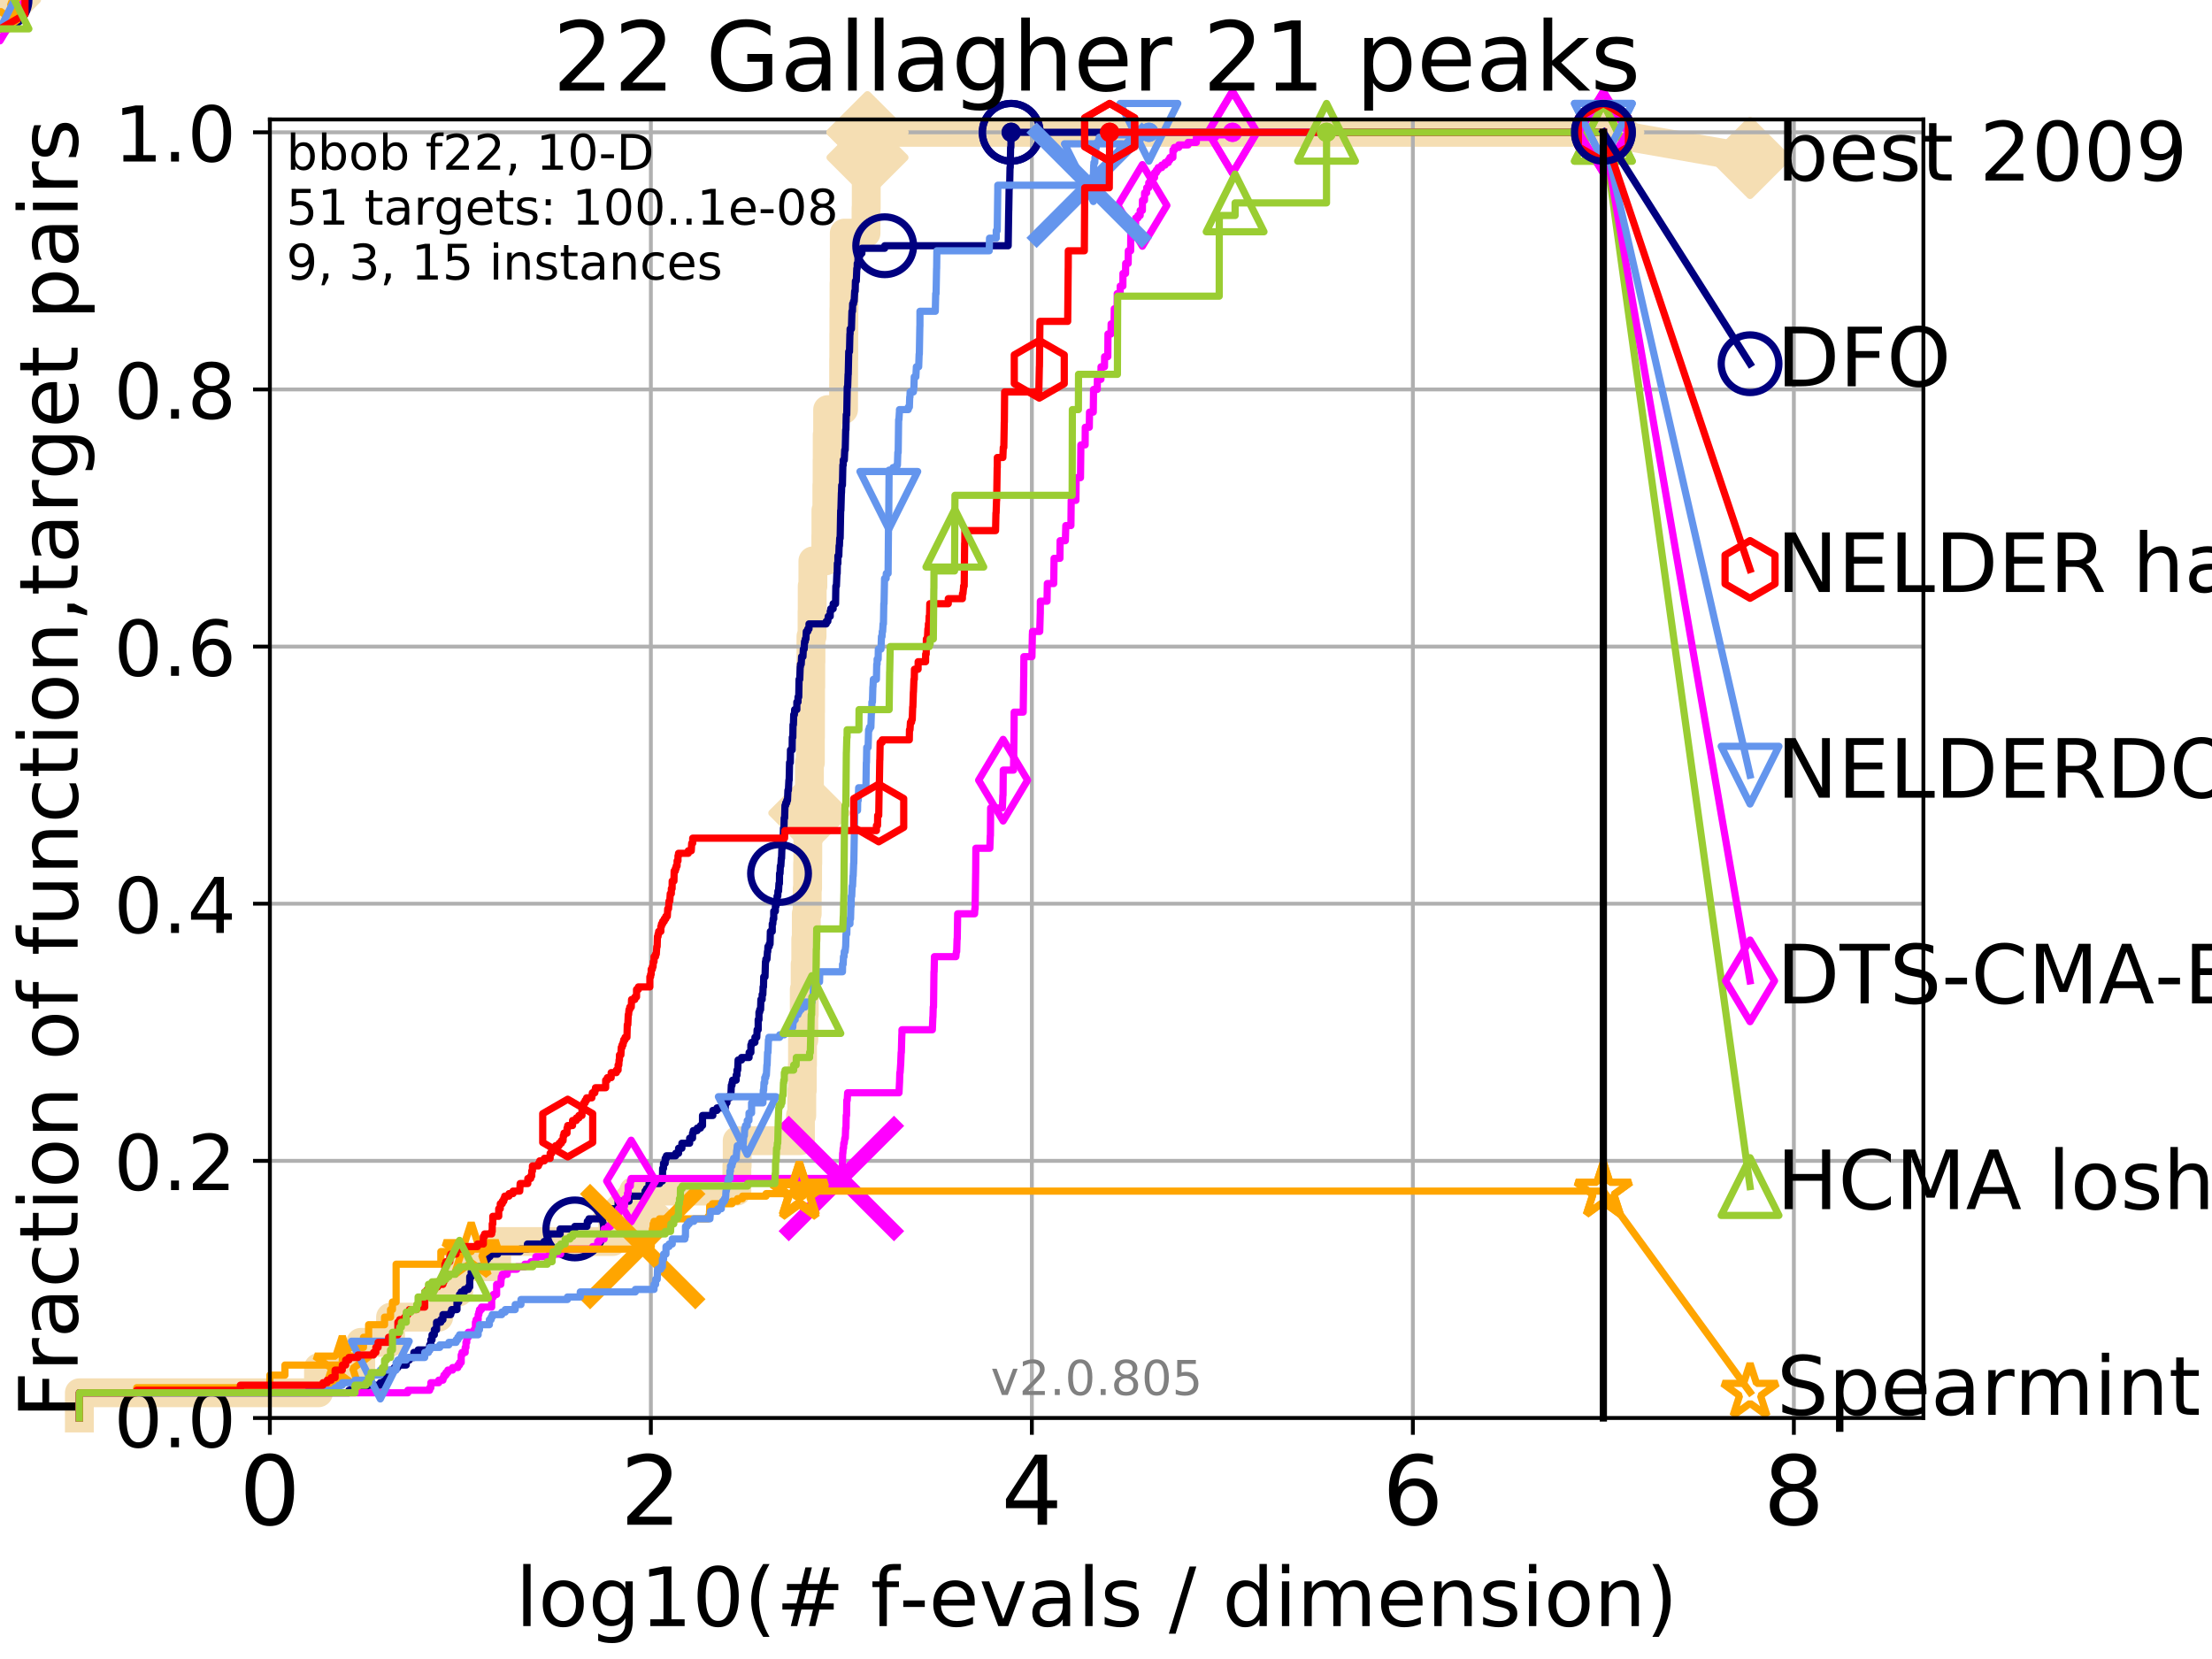 <?xml version="1.0" encoding="utf-8" standalone="no"?>
<!DOCTYPE svg PUBLIC "-//W3C//DTD SVG 1.1//EN"
  "http://www.w3.org/Graphics/SVG/1.1/DTD/svg11.dtd">
<!-- Created with matplotlib (http://matplotlib.org/) -->
<svg height="345pt" version="1.1" viewBox="0 0 460 345" width="460pt" xmlns="http://www.w3.org/2000/svg" xmlns:xlink="http://www.w3.org/1999/xlink">
 <defs>
  <style type="text/css">
*{stroke-linecap:butt;stroke-linejoin:round;}
  </style>
 </defs>
 <g id="figure_1">
  <g id="patch_1">
   <path d="M 0 345.6 
L 460.8 345.6 
L 460.8 0 
L 0 0 
z
" style="fill:#ffffff;"/>
  </g>
  <g id="axes_1">
   <g id="patch_2">
    <path d="M 56.12 294.88 
L 399.984 294.88 
L 399.984 24.84 
L 56.12 24.84 
z
" style="fill:#ffffff;"/>
   </g>
   <g id="line2d_1">
    <path d="M 16.504 294.88 
L 16.504 289.638 
L 66.233 289.638 
L 66.233 284.395 
L 75.021 284.395 
L 75.021 279.153 
L 81.215 279.153 
L 81.215 273.91 
L 91.239 273.91 
L 91.239 268.668 
L 95.388 268.668 
L 95.388 263.425 
L 103.276 263.425 
L 103.276 258.183 
L 127.429 258.183 
L 127.429 252.94 
L 131.768 252.94 
L 131.768 247.698 
L 153.237 247.698 
L 153.237 242.455 
L 153.304 242.455 
L 153.304 237.213 
L 166.46 237.213 
L 166.46 231.97 
L 166.737 231.97 
L 166.737 226.728 
L 166.842 226.728 
L 166.842 221.485 
L 166.889 221.485 
L 166.889 216.243 
L 167.162 216.243 
L 167.162 211 
L 167.254 211 
L 167.254 205.758 
L 167.436 205.758 
L 167.436 200.515 
L 167.561 200.515 
L 167.561 195.273 
L 167.672 195.273 
L 167.672 190.03 
L 167.87 190.03 
L 167.87 184.788 
L 167.948 184.788 
L 167.948 179.546 
L 167.987 179.546 
L 167.987 174.303 
L 168.189 174.303 
L 168.189 169.061 
L 168.301 169.061 
L 168.301 163.818 
L 168.327 163.818 
L 168.327 158.576 
L 168.523 158.576 
L 168.523 153.333 
L 168.548 153.333 
L 168.548 148.091 
L 168.565 148.091 
L 168.565 142.848 
L 168.608 142.848 
L 168.608 137.606 
L 168.643 137.606 
L 168.643 132.363 
L 168.875 132.363 
L 168.875 127.121 
L 168.904 127.121 
L 168.904 121.878 
L 169.048 121.878 
L 169.048 116.636 
L 171.734 116.636 
L 171.734 111.393 
L 171.753 111.393 
L 171.753 106.151 
L 171.949 106.151 
L 171.949 100.908 
L 172 100.908 
L 172 95.666 
L 172.022 95.666 
L 172.022 90.423 
L 172.114 90.423 
L 172.114 85.181 
L 175.429 85.181 
L 175.429 79.938 
L 175.442 79.938 
L 175.442 74.696 
L 175.472 74.696 
L 175.472 69.453 
L 175.491 69.453 
L 175.491 64.211 
L 175.517 64.211 
L 175.517 58.969 
L 175.561 58.969 
L 175.561 53.726 
L 175.572 53.726 
L 175.572 48.484 
L 180.097 48.484 
L 180.097 43.241 
L 180.14 43.241 
L 180.14 37.999 
L 180.171 37.999 
L 180.171 32.756 
L 180.4 32.756 
L 180.4 27.514 
L 333.43 27.514 
" style="fill:none;stroke:#f5deb3;stroke-linecap:square;stroke-width:6;"/>
   </g>
   <g id="line2d_2">
    <path d="M 0 0 
" style="fill:none;stroke:#f5deb3;stroke-linecap:square;stroke-width:6;"/>
    <defs>
     <path d="M -0 7.778 
L 7.778 0 
L 0 -7.778 
L -7.778 -0 
z
" id="m5d7447ccdf" style="stroke:#f5deb3;stroke-linejoin:miter;stroke-width:1.5;"/>
    </defs>
    <g>
     <use style="fill:#f5deb3;stroke:#f5deb3;stroke-linejoin:miter;stroke-width:1.5;" x="0" xlink:href="#m5d7447ccdf" y="0"/>
    </g>
   </g>
   <g id="line2d_3">
    <path d="M 333.43 27.514 
L 363.934 32.861 
" style="fill:none;stroke:#f5deb3;stroke-linecap:square;stroke-width:6;"/>
    <g>
     <use style="fill:#f5deb3;stroke:#f5deb3;stroke-linejoin:miter;stroke-width:1.5;" x="333.43" xlink:href="#m5d7447ccdf" y="27.514"/>
     <use style="fill:#f5deb3;stroke:#f5deb3;stroke-linejoin:miter;stroke-width:1.5;" x="363.934" xlink:href="#m5d7447ccdf" y="32.861"/>
    </g>
   </g>
   <g id="matplotlib.axis_1">
    <g id="xtick_1">
     <g id="line2d_4">
      <path clip-path="url(#p34d6e33f2f)" d="M 56.12 294.88 
L 56.12 24.84 
" style="fill:none;stroke:#b0b0b0;stroke-linecap:square;stroke-width:0.8;"/>
     </g>
     <g id="line2d_5">
      <defs>
       <path d="M 0 0 
L 0 3.5 
" id="m5564b8b2e7" style="stroke:#000000;stroke-width:0.8;"/>
      </defs>
      <g>
       <use style="stroke:#000000;stroke-width:0.8;" x="56.12" xlink:href="#m5564b8b2e7" y="294.88"/>
      </g>
     </g>
     <g id="text_1">
      <!-- 0 -->
      <defs>
       <path d="M 31.781 66.406 
Q 24.172 66.406 20.328 58.906 
Q 16.5 51.422 16.5 36.375 
Q 16.5 21.391 20.328 13.891 
Q 24.172 6.391 31.781 6.391 
Q 39.453 6.391 43.281 13.891 
Q 47.125 21.391 47.125 36.375 
Q 47.125 51.422 43.281 58.906 
Q 39.453 66.406 31.781 66.406 
z
M 31.781 74.219 
Q 44.047 74.219 50.516 64.516 
Q 56.984 54.828 56.984 36.375 
Q 56.984 17.969 50.516 8.266 
Q 44.047 -1.422 31.781 -1.422 
Q 19.531 -1.422 13.062 8.266 
Q 6.594 17.969 6.594 36.375 
Q 6.594 54.828 13.062 64.516 
Q 19.531 74.219 31.781 74.219 
z
" id="DejaVuSans-30"/>
      </defs>
      <g transform="translate(49.758 317.077)scale(0.2 -0.2)">
       <use xlink:href="#DejaVuSans-30"/>
      </g>
     </g>
    </g>
    <g id="xtick_2">
     <g id="line2d_6">
      <path clip-path="url(#p34d6e33f2f)" d="M 135.351 294.88 
L 135.351 24.84 
" style="fill:none;stroke:#b0b0b0;stroke-linecap:square;stroke-width:0.8;"/>
     </g>
     <g id="line2d_7">
      <g>
       <use style="stroke:#000000;stroke-width:0.8;" x="135.351" xlink:href="#m5564b8b2e7" y="294.88"/>
      </g>
     </g>
     <g id="text_2">
      <!-- 2 -->
      <defs>
       <path d="M 19.188 8.297 
L 53.609 8.297 
L 53.609 0 
L 7.328 0 
L 7.328 8.297 
Q 12.938 14.109 22.625 23.891 
Q 32.328 33.688 34.812 36.531 
Q 39.547 41.844 41.422 45.531 
Q 43.312 49.219 43.312 52.781 
Q 43.312 58.594 39.234 62.25 
Q 35.156 65.922 28.609 65.922 
Q 23.969 65.922 18.812 64.312 
Q 13.672 62.703 7.812 59.422 
L 7.812 69.391 
Q 13.766 71.781 18.938 73 
Q 24.125 74.219 28.422 74.219 
Q 39.75 74.219 46.484 68.547 
Q 53.219 62.891 53.219 53.422 
Q 53.219 48.922 51.531 44.891 
Q 49.859 40.875 45.406 35.406 
Q 44.188 33.984 37.641 27.219 
Q 31.109 20.453 19.188 8.297 
z
" id="DejaVuSans-32"/>
      </defs>
      <g transform="translate(128.989 317.077)scale(0.2 -0.2)">
       <use xlink:href="#DejaVuSans-32"/>
      </g>
     </g>
    </g>
    <g id="xtick_3">
     <g id="line2d_8">
      <path clip-path="url(#p34d6e33f2f)" d="M 214.583 294.88 
L 214.583 24.84 
" style="fill:none;stroke:#b0b0b0;stroke-linecap:square;stroke-width:0.8;"/>
     </g>
     <g id="line2d_9">
      <g>
       <use style="stroke:#000000;stroke-width:0.8;" x="214.583" xlink:href="#m5564b8b2e7" y="294.88"/>
      </g>
     </g>
     <g id="text_3">
      <!-- 4 -->
      <defs>
       <path d="M 37.797 64.312 
L 12.891 25.391 
L 37.797 25.391 
z
M 35.203 72.906 
L 47.609 72.906 
L 47.609 25.391 
L 58.016 25.391 
L 58.016 17.188 
L 47.609 17.188 
L 47.609 0 
L 37.797 0 
L 37.797 17.188 
L 4.891 17.188 
L 4.891 26.703 
z
" id="DejaVuSans-34"/>
      </defs>
      <g transform="translate(208.22 317.077)scale(0.2 -0.2)">
       <use xlink:href="#DejaVuSans-34"/>
      </g>
     </g>
    </g>
    <g id="xtick_4">
     <g id="line2d_10">
      <path clip-path="url(#p34d6e33f2f)" d="M 293.814 294.88 
L 293.814 24.84 
" style="fill:none;stroke:#b0b0b0;stroke-linecap:square;stroke-width:0.8;"/>
     </g>
     <g id="line2d_11">
      <g>
       <use style="stroke:#000000;stroke-width:0.8;" x="293.814" xlink:href="#m5564b8b2e7" y="294.88"/>
      </g>
     </g>
     <g id="text_4">
      <!-- 6 -->
      <defs>
       <path d="M 33.016 40.375 
Q 26.375 40.375 22.484 35.828 
Q 18.609 31.297 18.609 23.391 
Q 18.609 15.531 22.484 10.953 
Q 26.375 6.391 33.016 6.391 
Q 39.656 6.391 43.531 10.953 
Q 47.406 15.531 47.406 23.391 
Q 47.406 31.297 43.531 35.828 
Q 39.656 40.375 33.016 40.375 
z
M 52.594 71.297 
L 52.594 62.312 
Q 48.875 64.062 45.094 64.984 
Q 41.312 65.922 37.594 65.922 
Q 27.828 65.922 22.672 59.328 
Q 17.531 52.734 16.797 39.406 
Q 19.672 43.656 24.016 45.922 
Q 28.375 48.188 33.594 48.188 
Q 44.578 48.188 50.953 41.516 
Q 57.328 34.859 57.328 23.391 
Q 57.328 12.156 50.688 5.359 
Q 44.047 -1.422 33.016 -1.422 
Q 20.359 -1.422 13.672 8.266 
Q 6.984 17.969 6.984 36.375 
Q 6.984 53.656 15.188 63.938 
Q 23.391 74.219 37.203 74.219 
Q 40.922 74.219 44.703 73.484 
Q 48.484 72.75 52.594 71.297 
z
" id="DejaVuSans-36"/>
      </defs>
      <g transform="translate(287.452 317.077)scale(0.2 -0.2)">
       <use xlink:href="#DejaVuSans-36"/>
      </g>
     </g>
    </g>
    <g id="xtick_5">
     <g id="line2d_12">
      <path clip-path="url(#p34d6e33f2f)" d="M 373.045 294.88 
L 373.045 24.84 
" style="fill:none;stroke:#b0b0b0;stroke-linecap:square;stroke-width:0.8;"/>
     </g>
     <g id="line2d_13">
      <g>
       <use style="stroke:#000000;stroke-width:0.8;" x="373.045" xlink:href="#m5564b8b2e7" y="294.88"/>
      </g>
     </g>
     <g id="text_5">
      <!-- 8 -->
      <defs>
       <path d="M 31.781 34.625 
Q 24.75 34.625 20.719 30.859 
Q 16.703 27.094 16.703 20.516 
Q 16.703 13.922 20.719 10.156 
Q 24.75 6.391 31.781 6.391 
Q 38.812 6.391 42.859 10.172 
Q 46.922 13.969 46.922 20.516 
Q 46.922 27.094 42.891 30.859 
Q 38.875 34.625 31.781 34.625 
z
M 21.922 38.812 
Q 15.578 40.375 12.031 44.719 
Q 8.5 49.078 8.5 55.328 
Q 8.5 64.062 14.719 69.141 
Q 20.953 74.219 31.781 74.219 
Q 42.672 74.219 48.875 69.141 
Q 55.078 64.062 55.078 55.328 
Q 55.078 49.078 51.531 44.719 
Q 48 40.375 41.703 38.812 
Q 48.828 37.156 52.797 32.312 
Q 56.781 27.484 56.781 20.516 
Q 56.781 9.906 50.312 4.234 
Q 43.844 -1.422 31.781 -1.422 
Q 19.734 -1.422 13.25 4.234 
Q 6.781 9.906 6.781 20.516 
Q 6.781 27.484 10.781 32.312 
Q 14.797 37.156 21.922 38.812 
z
M 18.312 54.391 
Q 18.312 48.734 21.844 45.562 
Q 25.391 42.391 31.781 42.391 
Q 38.141 42.391 41.719 45.562 
Q 45.312 48.734 45.312 54.391 
Q 45.312 60.062 41.719 63.234 
Q 38.141 66.406 31.781 66.406 
Q 25.391 66.406 21.844 63.234 
Q 18.312 60.062 18.312 54.391 
z
" id="DejaVuSans-38"/>
      </defs>
      <g transform="translate(366.683 317.077)scale(0.2 -0.2)">
       <use xlink:href="#DejaVuSans-38"/>
      </g>
     </g>
    </g>
    <g id="text_6">
     <!-- log10(# f-evals / dimension) -->
     <defs>
      <path d="M 9.422 75.984 
L 18.406 75.984 
L 18.406 0 
L 9.422 0 
z
" id="DejaVuSans-6c"/>
      <path d="M 30.609 48.391 
Q 23.391 48.391 19.188 42.75 
Q 14.984 37.109 14.984 27.297 
Q 14.984 17.484 19.156 11.844 
Q 23.344 6.203 30.609 6.203 
Q 37.797 6.203 41.984 11.859 
Q 46.188 17.531 46.188 27.297 
Q 46.188 37.016 41.984 42.703 
Q 37.797 48.391 30.609 48.391 
z
M 30.609 56 
Q 42.328 56 49.016 48.375 
Q 55.719 40.766 55.719 27.297 
Q 55.719 13.875 49.016 6.219 
Q 42.328 -1.422 30.609 -1.422 
Q 18.844 -1.422 12.172 6.219 
Q 5.516 13.875 5.516 27.297 
Q 5.516 40.766 12.172 48.375 
Q 18.844 56 30.609 56 
z
" id="DejaVuSans-6f"/>
      <path d="M 45.406 27.984 
Q 45.406 37.75 41.375 43.109 
Q 37.359 48.484 30.078 48.484 
Q 22.859 48.484 18.828 43.109 
Q 14.797 37.75 14.797 27.984 
Q 14.797 18.266 18.828 12.891 
Q 22.859 7.516 30.078 7.516 
Q 37.359 7.516 41.375 12.891 
Q 45.406 18.266 45.406 27.984 
z
M 54.391 6.781 
Q 54.391 -7.172 48.188 -13.984 
Q 42 -20.797 29.203 -20.797 
Q 24.469 -20.797 20.266 -20.094 
Q 16.062 -19.391 12.109 -17.922 
L 12.109 -9.188 
Q 16.062 -11.328 19.922 -12.344 
Q 23.781 -13.375 27.781 -13.375 
Q 36.625 -13.375 41.016 -8.766 
Q 45.406 -4.156 45.406 5.172 
L 45.406 9.625 
Q 42.625 4.781 38.281 2.391 
Q 33.938 0 27.875 0 
Q 17.828 0 11.672 7.656 
Q 5.516 15.328 5.516 27.984 
Q 5.516 40.672 11.672 48.328 
Q 17.828 56 27.875 56 
Q 33.938 56 38.281 53.609 
Q 42.625 51.219 45.406 46.391 
L 45.406 54.688 
L 54.391 54.688 
z
" id="DejaVuSans-67"/>
      <path d="M 12.406 8.297 
L 28.516 8.297 
L 28.516 63.922 
L 10.984 60.406 
L 10.984 69.391 
L 28.422 72.906 
L 38.281 72.906 
L 38.281 8.297 
L 54.391 8.297 
L 54.391 0 
L 12.406 0 
z
" id="DejaVuSans-31"/>
      <path d="M 31 75.875 
Q 24.469 64.656 21.281 53.656 
Q 18.109 42.672 18.109 31.391 
Q 18.109 20.125 21.312 9.062 
Q 24.516 -2 31 -13.188 
L 23.188 -13.188 
Q 15.875 -1.703 12.234 9.375 
Q 8.594 20.453 8.594 31.391 
Q 8.594 42.281 12.203 53.312 
Q 15.828 64.359 23.188 75.875 
z
" id="DejaVuSans-28"/>
      <path d="M 51.125 44 
L 36.922 44 
L 32.812 27.688 
L 47.125 27.688 
z
M 43.797 71.781 
L 38.719 51.516 
L 52.984 51.516 
L 58.109 71.781 
L 65.922 71.781 
L 60.891 51.516 
L 76.125 51.516 
L 76.125 44 
L 58.984 44 
L 54.984 27.688 
L 70.516 27.688 
L 70.516 20.219 
L 53.078 20.219 
L 48 0 
L 40.188 0 
L 45.219 20.219 
L 30.906 20.219 
L 25.875 0 
L 18.016 0 
L 23.094 20.219 
L 7.719 20.219 
L 7.719 27.688 
L 24.906 27.688 
L 29 44 
L 13.281 44 
L 13.281 51.516 
L 30.906 51.516 
L 35.891 71.781 
z
" id="DejaVuSans-23"/>
      <path id="DejaVuSans-20"/>
      <path d="M 37.109 75.984 
L 37.109 68.5 
L 28.516 68.5 
Q 23.688 68.5 21.797 66.547 
Q 19.922 64.594 19.922 59.516 
L 19.922 54.688 
L 34.719 54.688 
L 34.719 47.703 
L 19.922 47.703 
L 19.922 0 
L 10.891 0 
L 10.891 47.703 
L 2.297 47.703 
L 2.297 54.688 
L 10.891 54.688 
L 10.891 58.5 
Q 10.891 67.625 15.141 71.797 
Q 19.391 75.984 28.609 75.984 
z
" id="DejaVuSans-66"/>
      <path d="M 4.891 31.391 
L 31.203 31.391 
L 31.203 23.391 
L 4.891 23.391 
z
" id="DejaVuSans-2d"/>
      <path d="M 56.203 29.594 
L 56.203 25.203 
L 14.891 25.203 
Q 15.484 15.922 20.484 11.062 
Q 25.484 6.203 34.422 6.203 
Q 39.594 6.203 44.453 7.469 
Q 49.312 8.734 54.109 11.281 
L 54.109 2.781 
Q 49.266 0.734 44.188 -0.344 
Q 39.109 -1.422 33.891 -1.422 
Q 20.797 -1.422 13.156 6.188 
Q 5.516 13.812 5.516 26.812 
Q 5.516 40.234 12.766 48.109 
Q 20.016 56 32.328 56 
Q 43.359 56 49.781 48.891 
Q 56.203 41.797 56.203 29.594 
z
M 47.219 32.234 
Q 47.125 39.594 43.094 43.984 
Q 39.062 48.391 32.422 48.391 
Q 24.906 48.391 20.391 44.141 
Q 15.875 39.891 15.188 32.172 
z
" id="DejaVuSans-65"/>
      <path d="M 2.984 54.688 
L 12.5 54.688 
L 29.594 8.797 
L 46.688 54.688 
L 56.203 54.688 
L 35.688 0 
L 23.484 0 
z
" id="DejaVuSans-76"/>
      <path d="M 34.281 27.484 
Q 23.391 27.484 19.188 25 
Q 14.984 22.516 14.984 16.5 
Q 14.984 11.719 18.141 8.906 
Q 21.297 6.109 26.703 6.109 
Q 34.188 6.109 38.703 11.406 
Q 43.219 16.703 43.219 25.484 
L 43.219 27.484 
z
M 52.203 31.203 
L 52.203 0 
L 43.219 0 
L 43.219 8.297 
Q 40.141 3.328 35.547 0.953 
Q 30.953 -1.422 24.312 -1.422 
Q 15.922 -1.422 10.953 3.297 
Q 6 8.016 6 15.922 
Q 6 25.141 12.172 29.828 
Q 18.359 34.516 30.609 34.516 
L 43.219 34.516 
L 43.219 35.406 
Q 43.219 41.609 39.141 45 
Q 35.062 48.391 27.688 48.391 
Q 23 48.391 18.547 47.266 
Q 14.109 46.141 10.016 43.891 
L 10.016 52.203 
Q 14.938 54.109 19.578 55.047 
Q 24.219 56 28.609 56 
Q 40.484 56 46.344 49.844 
Q 52.203 43.703 52.203 31.203 
z
" id="DejaVuSans-61"/>
      <path d="M 44.281 53.078 
L 44.281 44.578 
Q 40.484 46.531 36.375 47.5 
Q 32.281 48.484 27.875 48.484 
Q 21.188 48.484 17.844 46.438 
Q 14.5 44.391 14.5 40.281 
Q 14.5 37.156 16.891 35.375 
Q 19.281 33.594 26.516 31.984 
L 29.594 31.297 
Q 39.156 29.25 43.188 25.516 
Q 47.219 21.781 47.219 15.094 
Q 47.219 7.469 41.188 3.016 
Q 35.156 -1.422 24.609 -1.422 
Q 20.219 -1.422 15.453 -0.562 
Q 10.688 0.297 5.422 2 
L 5.422 11.281 
Q 10.406 8.688 15.234 7.391 
Q 20.062 6.109 24.812 6.109 
Q 31.156 6.109 34.562 8.281 
Q 37.984 10.453 37.984 14.406 
Q 37.984 18.062 35.516 20.016 
Q 33.062 21.969 24.703 23.781 
L 21.578 24.516 
Q 13.234 26.266 9.516 29.906 
Q 5.812 33.547 5.812 39.891 
Q 5.812 47.609 11.281 51.797 
Q 16.75 56 26.812 56 
Q 31.781 56 36.172 55.266 
Q 40.578 54.547 44.281 53.078 
z
" id="DejaVuSans-73"/>
      <path d="M 25.391 72.906 
L 33.688 72.906 
L 8.297 -9.281 
L 0 -9.281 
z
" id="DejaVuSans-2f"/>
      <path d="M 45.406 46.391 
L 45.406 75.984 
L 54.391 75.984 
L 54.391 0 
L 45.406 0 
L 45.406 8.203 
Q 42.578 3.328 38.25 0.953 
Q 33.938 -1.422 27.875 -1.422 
Q 17.969 -1.422 11.734 6.484 
Q 5.516 14.406 5.516 27.297 
Q 5.516 40.188 11.734 48.094 
Q 17.969 56 27.875 56 
Q 33.938 56 38.25 53.625 
Q 42.578 51.266 45.406 46.391 
z
M 14.797 27.297 
Q 14.797 17.391 18.875 11.75 
Q 22.953 6.109 30.078 6.109 
Q 37.203 6.109 41.297 11.75 
Q 45.406 17.391 45.406 27.297 
Q 45.406 37.203 41.297 42.844 
Q 37.203 48.484 30.078 48.484 
Q 22.953 48.484 18.875 42.844 
Q 14.797 37.203 14.797 27.297 
z
" id="DejaVuSans-64"/>
      <path d="M 9.422 54.688 
L 18.406 54.688 
L 18.406 0 
L 9.422 0 
z
M 9.422 75.984 
L 18.406 75.984 
L 18.406 64.594 
L 9.422 64.594 
z
" id="DejaVuSans-69"/>
      <path d="M 52 44.188 
Q 55.375 50.25 60.062 53.125 
Q 64.75 56 71.094 56 
Q 79.641 56 84.281 50.016 
Q 88.922 44.047 88.922 33.016 
L 88.922 0 
L 79.891 0 
L 79.891 32.719 
Q 79.891 40.578 77.094 44.375 
Q 74.312 48.188 68.609 48.188 
Q 61.625 48.188 57.562 43.547 
Q 53.516 38.922 53.516 30.906 
L 53.516 0 
L 44.484 0 
L 44.484 32.719 
Q 44.484 40.625 41.703 44.406 
Q 38.922 48.188 33.109 48.188 
Q 26.219 48.188 22.156 43.531 
Q 18.109 38.875 18.109 30.906 
L 18.109 0 
L 9.078 0 
L 9.078 54.688 
L 18.109 54.688 
L 18.109 46.188 
Q 21.188 51.219 25.484 53.609 
Q 29.781 56 35.688 56 
Q 41.656 56 45.828 52.969 
Q 50 49.953 52 44.188 
z
" id="DejaVuSans-6d"/>
      <path d="M 54.891 33.016 
L 54.891 0 
L 45.906 0 
L 45.906 32.719 
Q 45.906 40.484 42.875 44.328 
Q 39.844 48.188 33.797 48.188 
Q 26.516 48.188 22.312 43.547 
Q 18.109 38.922 18.109 30.906 
L 18.109 0 
L 9.078 0 
L 9.078 54.688 
L 18.109 54.688 
L 18.109 46.188 
Q 21.344 51.125 25.703 53.562 
Q 30.078 56 35.797 56 
Q 45.219 56 50.047 50.172 
Q 54.891 44.344 54.891 33.016 
z
" id="DejaVuSans-6e"/>
      <path d="M 8.016 75.875 
L 15.828 75.875 
Q 23.141 64.359 26.781 53.312 
Q 30.422 42.281 30.422 31.391 
Q 30.422 20.453 26.781 9.375 
Q 23.141 -1.703 15.828 -13.188 
L 8.016 -13.188 
Q 14.5 -2 17.703 9.062 
Q 20.906 20.125 20.906 31.391 
Q 20.906 42.672 17.703 53.656 
Q 14.5 64.656 8.016 75.875 
z
" id="DejaVuSans-29"/>
     </defs>
     <g transform="translate(107.211 338.154)scale(0.17 -0.17)">
      <use xlink:href="#DejaVuSans-6c"/>
      <use x="27.783" xlink:href="#DejaVuSans-6f"/>
      <use x="88.965" xlink:href="#DejaVuSans-67"/>
      <use x="152.441" xlink:href="#DejaVuSans-31"/>
      <use x="216.064" xlink:href="#DejaVuSans-30"/>
      <use x="279.688" xlink:href="#DejaVuSans-28"/>
      <use x="318.701" xlink:href="#DejaVuSans-23"/>
      <use x="402.49" xlink:href="#DejaVuSans-20"/>
      <use x="434.277" xlink:href="#DejaVuSans-66"/>
      <use x="469.404" xlink:href="#DejaVuSans-2d"/>
      <use x="505.488" xlink:href="#DejaVuSans-65"/>
      <use x="567.012" xlink:href="#DejaVuSans-76"/>
      <use x="626.191" xlink:href="#DejaVuSans-61"/>
      <use x="687.471" xlink:href="#DejaVuSans-6c"/>
      <use x="715.254" xlink:href="#DejaVuSans-73"/>
      <use x="767.354" xlink:href="#DejaVuSans-20"/>
      <use x="799.141" xlink:href="#DejaVuSans-2f"/>
      <use x="832.832" xlink:href="#DejaVuSans-20"/>
      <use x="864.619" xlink:href="#DejaVuSans-64"/>
      <use x="928.096" xlink:href="#DejaVuSans-69"/>
      <use x="955.879" xlink:href="#DejaVuSans-6d"/>
      <use x="1053.291" xlink:href="#DejaVuSans-65"/>
      <use x="1114.814" xlink:href="#DejaVuSans-6e"/>
      <use x="1178.193" xlink:href="#DejaVuSans-73"/>
      <use x="1230.293" xlink:href="#DejaVuSans-69"/>
      <use x="1258.076" xlink:href="#DejaVuSans-6f"/>
      <use x="1319.258" xlink:href="#DejaVuSans-6e"/>
      <use x="1382.637" xlink:href="#DejaVuSans-29"/>
     </g>
    </g>
   </g>
   <g id="matplotlib.axis_2">
    <g id="ytick_1">
     <g id="line2d_14">
      <path clip-path="url(#p34d6e33f2f)" d="M 56.12 294.88 
L 399.984 294.88 
" style="fill:none;stroke:#b0b0b0;stroke-linecap:square;stroke-width:0.8;"/>
     </g>
     <g id="line2d_15">
      <defs>
       <path d="M 0 0 
L -3.5 0 
" id="me9330597c6" style="stroke:#000000;stroke-width:0.8;"/>
      </defs>
      <g>
       <use style="stroke:#000000;stroke-width:0.8;" x="56.12" xlink:href="#me9330597c6" y="294.88"/>
      </g>
     </g>
     <g id="text_7">
      <!-- 0.0 -->
      <defs>
       <path d="M 10.688 12.406 
L 21 12.406 
L 21 0 
L 10.688 0 
z
" id="DejaVuSans-2e"/>
      </defs>
      <g transform="translate(23.675 300.959)scale(0.16 -0.16)">
       <use xlink:href="#DejaVuSans-30"/>
       <use x="63.623" xlink:href="#DejaVuSans-2e"/>
       <use x="95.41" xlink:href="#DejaVuSans-30"/>
      </g>
     </g>
    </g>
    <g id="ytick_2">
     <g id="line2d_16">
      <path clip-path="url(#p34d6e33f2f)" d="M 56.12 241.407 
L 399.984 241.407 
" style="fill:none;stroke:#b0b0b0;stroke-linecap:square;stroke-width:0.8;"/>
     </g>
     <g id="line2d_17">
      <g>
       <use style="stroke:#000000;stroke-width:0.8;" x="56.12" xlink:href="#me9330597c6" y="241.407"/>
      </g>
     </g>
     <g id="text_8">
      <!-- 0.2 -->
      <g transform="translate(23.675 247.485)scale(0.16 -0.16)">
       <use xlink:href="#DejaVuSans-30"/>
       <use x="63.623" xlink:href="#DejaVuSans-2e"/>
       <use x="95.41" xlink:href="#DejaVuSans-32"/>
      </g>
     </g>
    </g>
    <g id="ytick_3">
     <g id="line2d_18">
      <path clip-path="url(#p34d6e33f2f)" d="M 56.12 187.933 
L 399.984 187.933 
" style="fill:none;stroke:#b0b0b0;stroke-linecap:square;stroke-width:0.8;"/>
     </g>
     <g id="line2d_19">
      <g>
       <use style="stroke:#000000;stroke-width:0.8;" x="56.12" xlink:href="#me9330597c6" y="187.933"/>
      </g>
     </g>
     <g id="text_9">
      <!-- 0.4 -->
      <g transform="translate(23.675 194.012)scale(0.16 -0.16)">
       <use xlink:href="#DejaVuSans-30"/>
       <use x="63.623" xlink:href="#DejaVuSans-2e"/>
       <use x="95.41" xlink:href="#DejaVuSans-34"/>
      </g>
     </g>
    </g>
    <g id="ytick_4">
     <g id="line2d_20">
      <path clip-path="url(#p34d6e33f2f)" d="M 56.12 134.46 
L 399.984 134.46 
" style="fill:none;stroke:#b0b0b0;stroke-linecap:square;stroke-width:0.8;"/>
     </g>
     <g id="line2d_21">
      <g>
       <use style="stroke:#000000;stroke-width:0.8;" x="56.12" xlink:href="#me9330597c6" y="134.46"/>
      </g>
     </g>
     <g id="text_10">
      <!-- 0.6 -->
      <g transform="translate(23.675 140.539)scale(0.16 -0.16)">
       <use xlink:href="#DejaVuSans-30"/>
       <use x="63.623" xlink:href="#DejaVuSans-2e"/>
       <use x="95.41" xlink:href="#DejaVuSans-36"/>
      </g>
     </g>
    </g>
    <g id="ytick_5">
     <g id="line2d_22">
      <path clip-path="url(#p34d6e33f2f)" d="M 56.12 80.987 
L 399.984 80.987 
" style="fill:none;stroke:#b0b0b0;stroke-linecap:square;stroke-width:0.8;"/>
     </g>
     <g id="line2d_23">
      <g>
       <use style="stroke:#000000;stroke-width:0.8;" x="56.12" xlink:href="#me9330597c6" y="80.987"/>
      </g>
     </g>
     <g id="text_11">
      <!-- 0.8 -->
      <g transform="translate(23.675 87.066)scale(0.16 -0.16)">
       <use xlink:href="#DejaVuSans-30"/>
       <use x="63.623" xlink:href="#DejaVuSans-2e"/>
       <use x="95.41" xlink:href="#DejaVuSans-38"/>
      </g>
     </g>
    </g>
    <g id="ytick_6">
     <g id="line2d_24">
      <path clip-path="url(#p34d6e33f2f)" d="M 56.12 27.514 
L 399.984 27.514 
" style="fill:none;stroke:#b0b0b0;stroke-linecap:square;stroke-width:0.8;"/>
     </g>
     <g id="line2d_25">
      <g>
       <use style="stroke:#000000;stroke-width:0.8;" x="56.12" xlink:href="#me9330597c6" y="27.514"/>
      </g>
     </g>
     <g id="text_12">
      <!-- 1.0 -->
      <g transform="translate(23.675 33.592)scale(0.16 -0.16)">
       <use xlink:href="#DejaVuSans-31"/>
       <use x="63.623" xlink:href="#DejaVuSans-2e"/>
       <use x="95.41" xlink:href="#DejaVuSans-30"/>
      </g>
     </g>
    </g>
    <g id="text_13">
     <!-- Fraction of function,target pairs -->
     <defs>
      <path d="M 9.812 72.906 
L 51.703 72.906 
L 51.703 64.594 
L 19.672 64.594 
L 19.672 43.109 
L 48.578 43.109 
L 48.578 34.812 
L 19.672 34.812 
L 19.672 0 
L 9.812 0 
z
" id="DejaVuSans-46"/>
      <path d="M 41.109 46.297 
Q 39.594 47.172 37.812 47.578 
Q 36.031 48 33.891 48 
Q 26.266 48 22.188 43.047 
Q 18.109 38.094 18.109 28.812 
L 18.109 0 
L 9.078 0 
L 9.078 54.688 
L 18.109 54.688 
L 18.109 46.188 
Q 20.953 51.172 25.484 53.578 
Q 30.031 56 36.531 56 
Q 37.453 56 38.578 55.875 
Q 39.703 55.766 41.062 55.516 
z
" id="DejaVuSans-72"/>
      <path d="M 48.781 52.594 
L 48.781 44.188 
Q 44.969 46.297 41.141 47.344 
Q 37.312 48.391 33.406 48.391 
Q 24.656 48.391 19.812 42.844 
Q 14.984 37.312 14.984 27.297 
Q 14.984 17.281 19.812 11.734 
Q 24.656 6.203 33.406 6.203 
Q 37.312 6.203 41.141 7.25 
Q 44.969 8.297 48.781 10.406 
L 48.781 2.094 
Q 45.016 0.344 40.984 -0.531 
Q 36.969 -1.422 32.422 -1.422 
Q 20.062 -1.422 12.781 6.344 
Q 5.516 14.109 5.516 27.297 
Q 5.516 40.672 12.859 48.328 
Q 20.219 56 33.016 56 
Q 37.156 56 41.109 55.141 
Q 45.062 54.297 48.781 52.594 
z
" id="DejaVuSans-63"/>
      <path d="M 18.312 70.219 
L 18.312 54.688 
L 36.812 54.688 
L 36.812 47.703 
L 18.312 47.703 
L 18.312 18.016 
Q 18.312 11.328 20.141 9.422 
Q 21.969 7.516 27.594 7.516 
L 36.812 7.516 
L 36.812 0 
L 27.594 0 
Q 17.188 0 13.234 3.875 
Q 9.281 7.766 9.281 18.016 
L 9.281 47.703 
L 2.688 47.703 
L 2.688 54.688 
L 9.281 54.688 
L 9.281 70.219 
z
" id="DejaVuSans-74"/>
      <path d="M 8.5 21.578 
L 8.5 54.688 
L 17.484 54.688 
L 17.484 21.922 
Q 17.484 14.156 20.5 10.266 
Q 23.531 6.391 29.594 6.391 
Q 36.859 6.391 41.078 11.031 
Q 45.312 15.672 45.312 23.688 
L 45.312 54.688 
L 54.297 54.688 
L 54.297 0 
L 45.312 0 
L 45.312 8.406 
Q 42.047 3.422 37.719 1 
Q 33.406 -1.422 27.688 -1.422 
Q 18.266 -1.422 13.375 4.438 
Q 8.5 10.297 8.5 21.578 
z
M 31.109 56 
z
" id="DejaVuSans-75"/>
      <path d="M 11.719 12.406 
L 22.016 12.406 
L 22.016 4 
L 14.016 -11.625 
L 7.719 -11.625 
L 11.719 4 
z
" id="DejaVuSans-2c"/>
      <path d="M 18.109 8.203 
L 18.109 -20.797 
L 9.078 -20.797 
L 9.078 54.688 
L 18.109 54.688 
L 18.109 46.391 
Q 20.953 51.266 25.266 53.625 
Q 29.594 56 35.594 56 
Q 45.562 56 51.781 48.094 
Q 58.016 40.188 58.016 27.297 
Q 58.016 14.406 51.781 6.484 
Q 45.562 -1.422 35.594 -1.422 
Q 29.594 -1.422 25.266 0.953 
Q 20.953 3.328 18.109 8.203 
z
M 48.688 27.297 
Q 48.688 37.203 44.609 42.844 
Q 40.531 48.484 33.406 48.484 
Q 26.266 48.484 22.188 42.844 
Q 18.109 37.203 18.109 27.297 
Q 18.109 17.391 22.188 11.75 
Q 26.266 6.109 33.406 6.109 
Q 40.531 6.109 44.609 11.75 
Q 48.688 17.391 48.688 27.297 
z
" id="DejaVuSans-70"/>
     </defs>
     <g transform="translate(16.14 294.999)rotate(-90)scale(0.17 -0.17)">
      <use xlink:href="#DejaVuSans-46"/>
      <use x="57.41" xlink:href="#DejaVuSans-72"/>
      <use x="98.523" xlink:href="#DejaVuSans-61"/>
      <use x="159.803" xlink:href="#DejaVuSans-63"/>
      <use x="214.783" xlink:href="#DejaVuSans-74"/>
      <use x="253.992" xlink:href="#DejaVuSans-69"/>
      <use x="281.775" xlink:href="#DejaVuSans-6f"/>
      <use x="342.957" xlink:href="#DejaVuSans-6e"/>
      <use x="406.336" xlink:href="#DejaVuSans-20"/>
      <use x="438.123" xlink:href="#DejaVuSans-6f"/>
      <use x="499.305" xlink:href="#DejaVuSans-66"/>
      <use x="534.51" xlink:href="#DejaVuSans-20"/>
      <use x="566.297" xlink:href="#DejaVuSans-66"/>
      <use x="601.502" xlink:href="#DejaVuSans-75"/>
      <use x="664.881" xlink:href="#DejaVuSans-6e"/>
      <use x="728.26" xlink:href="#DejaVuSans-63"/>
      <use x="783.24" xlink:href="#DejaVuSans-74"/>
      <use x="822.449" xlink:href="#DejaVuSans-69"/>
      <use x="850.232" xlink:href="#DejaVuSans-6f"/>
      <use x="911.414" xlink:href="#DejaVuSans-6e"/>
      <use x="974.793" xlink:href="#DejaVuSans-2c"/>
      <use x="1006.58" xlink:href="#DejaVuSans-74"/>
      <use x="1045.789" xlink:href="#DejaVuSans-61"/>
      <use x="1107.068" xlink:href="#DejaVuSans-72"/>
      <use x="1148.166" xlink:href="#DejaVuSans-67"/>
      <use x="1211.643" xlink:href="#DejaVuSans-65"/>
      <use x="1273.166" xlink:href="#DejaVuSans-74"/>
      <use x="1312.375" xlink:href="#DejaVuSans-20"/>
      <use x="1344.162" xlink:href="#DejaVuSans-70"/>
      <use x="1407.639" xlink:href="#DejaVuSans-61"/>
      <use x="1468.918" xlink:href="#DejaVuSans-69"/>
      <use x="1496.701" xlink:href="#DejaVuSans-72"/>
      <use x="1537.814" xlink:href="#DejaVuSans-73"/>
     </g>
    </g>
   </g>
   <g id="line2d_26">
    <defs>
     <path d="M 0 1.5 
C 0.398 1.5 0.779 1.342 1.061 1.061 
C 1.342 0.779 1.5 0.398 1.5 0 
C 1.5 -0.398 1.342 -0.779 1.061 -1.061 
C 0.779 -1.342 0.398 -1.5 0 -1.5 
C -0.398 -1.5 -0.779 -1.342 -1.061 -1.061 
C -1.342 -0.779 -1.5 -0.398 -1.5 0 
C -1.5 0.398 -1.342 0.779 -1.061 1.061 
C -0.779 1.342 -0.398 1.5 0 1.5 
z
" id="mc9d61a706b" style="stroke:#f5deb3;"/>
    </defs>
    <g>
     <use style="fill:#f5deb3;stroke:#f5deb3;" x="180.4" xlink:href="#mc9d61a706b" y="27.514"/>
     <use style="fill:#f5deb3;stroke:#f5deb3;" x="180.4" xlink:href="#mc9d61a706b" y="27.514"/>
    </g>
   </g>
   <g id="line2d_27">
    <g>
     <use style="fill:#f5deb3;stroke:#f5deb3;stroke-linejoin:miter;stroke-width:1.5;" x="131.768" xlink:href="#m5d7447ccdf" y="252.94"/>
     <use style="fill:#f5deb3;stroke:#f5deb3;stroke-linejoin:miter;stroke-width:1.5;" x="168.301" xlink:href="#m5d7447ccdf" y="169.061"/>
     <use style="fill:#f5deb3;stroke:#f5deb3;stroke-linejoin:miter;stroke-width:1.5;" x="180.4" xlink:href="#m5d7447ccdf" y="32.756"/>
     <use style="fill:#f5deb3;stroke:#f5deb3;stroke-linejoin:miter;stroke-width:1.5;" x="180.4" xlink:href="#m5d7447ccdf" y="27.514"/>
     <use style="fill:#f5deb3;stroke:#f5deb3;stroke-linejoin:miter;stroke-width:1.5;" x="180.4" xlink:href="#m5d7447ccdf" y="27.514"/>
     <use style="fill:#f5deb3;stroke:#f5deb3;stroke-linejoin:miter;stroke-width:1.5;" x="333.43" xlink:href="#m5d7447ccdf" y="27.514"/>
    </g>
   </g>
   <g id="line2d_28">
    <defs>
     <path d="M 0 1.5 
C 0.398 1.5 0.779 1.342 1.061 1.061 
C 1.342 0.779 1.5 0.398 1.5 0 
C 1.5 -0.398 1.342 -0.779 1.061 -1.061 
C 0.779 -1.342 0.398 -1.5 0 -1.5 
C -0.398 -1.5 -0.779 -1.342 -1.061 -1.061 
C -1.342 -0.779 -1.5 -0.398 -1.5 0 
C -1.5 0.398 -1.342 0.779 -1.061 1.061 
C -0.779 1.342 -0.398 1.5 0 1.5 
z
" id="mf3ae0c069a" style="stroke:#000080;"/>
    </defs>
    <g>
     <use style="fill:#000080;stroke:#000080;" x="210.284" xlink:href="#mf3ae0c069a" y="27.514"/>
     <use style="fill:#000080;stroke:#000080;" x="210.284" xlink:href="#mf3ae0c069a" y="27.514"/>
    </g>
   </g>
   <g id="line2d_29">
    <path d="M 16.504 294.88 
L 16.504 289.638 
L 72.559 289.638 
L 72.559 289.113 
L 73.209 289.113 
L 73.209 288.589 
L 76.132 288.589 
L 76.132 288.065 
L 79.089 288.065 
L 79.089 287.541 
L 79.971 287.541 
L 79.971 286.492 
L 80.396 286.492 
L 80.396 285.968 
L 81.215 285.968 
L 81.215 284.919 
L 81.997 284.919 
L 81.997 284.395 
L 82.746 284.395 
L 82.746 283.871 
L 84.485 283.871 
L 84.485 282.822 
L 85.134 282.822 
L 85.134 282.298 
L 86.064 282.298 
L 86.064 281.25 
L 86.947 281.25 
L 86.947 280.725 
L 89.352 280.725 
L 89.352 279.677 
L 89.599 279.677 
L 89.599 278.628 
L 89.843 278.628 
L 89.843 277.58 
L 90.321 277.58 
L 90.321 276.531 
L 90.786 276.531 
L 90.786 274.959 
L 91.68 274.959 
L 91.68 274.434 
L 92.11 274.434 
L 92.11 273.386 
L 93.731 273.386 
L 93.731 272.862 
L 93.923 272.862 
L 93.923 272.337 
L 95.033 272.337 
L 95.033 270.765 
L 95.388 270.765 
L 95.388 269.716 
L 95.563 269.716 
L 95.563 269.192 
L 95.907 269.192 
L 95.907 268.668 
L 96.575 268.668 
L 96.575 268.143 
L 97.375 268.143 
L 97.375 267.619 
L 97.685 267.619 
L 97.685 265.522 
L 97.99 265.522 
L 97.99 264.474 
L 98.289 264.474 
L 98.289 263.949 
L 99.297 263.949 
L 99.297 263.425 
L 100.771 263.425 
L 100.771 262.377 
L 101.026 262.377 
L 101.026 261.852 
L 101.401 261.852 
L 101.401 261.328 
L 101.889 261.328 
L 101.889 260.804 
L 103.496 260.804 
L 103.496 260.28 
L 108.17 260.28 
L 108.17 259.755 
L 109.688 259.755 
L 109.688 258.707 
L 113.14 258.707 
L 113.14 258.183 
L 113.935 258.183 
L 113.935 256.61 
L 116.484 256.61 
L 116.484 255.561 
L 119.544 255.561 
L 119.544 255.037 
L 122.066 255.037 
L 122.14 253.989 
L 122.471 253.989 
L 122.471 253.464 
L 125.034 253.464 
L 125.034 252.94 
L 126.931 252.94 
L 127.015 251.367 
L 128.538 251.367 
L 128.538 249.795 
L 130.81 249.795 
L 130.81 248.746 
L 134.14 248.746 
L 134.14 247.698 
L 134.451 247.698 
L 134.451 247.173 
L 134.969 247.173 
L 134.969 246.125 
L 137.178 246.125 
L 137.178 245.601 
L 137.756 245.601 
L 137.801 242.979 
L 137.979 242.979 
L 137.979 241.931 
L 138.33 241.931 
L 138.33 240.882 
L 138.588 240.882 
L 138.588 240.358 
L 140.515 240.358 
L 140.515 239.834 
L 141.116 239.834 
L 141.116 238.785 
L 141.803 238.785 
L 141.803 237.737 
L 143.416 237.737 
L 143.416 236.689 
L 144.019 236.689 
L 144.019 235.64 
L 144.174 235.64 
L 144.174 235.116 
L 144.989 235.116 
L 144.989 234.592 
L 145.673 234.592 
L 145.673 234.067 
L 146.093 234.067 
L 146.093 231.97 
L 148.239 231.97 
L 148.239 230.922 
L 149.096 230.922 
L 149.096 230.398 
L 150.824 230.398 
L 150.852 229.349 
L 151.171 229.349 
L 151.171 228.301 
L 151.764 228.301 
L 151.764 227.776 
L 151.988 227.776 
L 152.086 225.679 
L 152.229 225.679 
L 152.229 225.155 
L 152.344 225.155 
L 152.344 224.631 
L 153.09 224.631 
L 153.09 223.582 
L 153.261 223.582 
L 153.261 222.534 
L 153.407 222.534 
L 153.491 220.437 
L 154.213 220.437 
L 154.213 219.913 
L 155.772 219.913 
L 155.788 218.864 
L 156.151 218.864 
L 156.151 217.291 
L 156.315 217.291 
L 156.315 216.767 
L 156.993 216.767 
L 156.993 215.719 
L 157.375 215.719 
L 157.447 214.146 
L 157.669 214.146 
L 157.669 212.049 
L 157.833 212.049 
L 157.833 210.476 
L 157.986 210.476 
L 157.986 209.952 
L 158.17 209.952 
L 158.229 207.855 
L 158.496 207.855 
L 158.496 206.806 
L 158.638 206.806 
L 158.692 205.234 
L 158.771 205.234 
L 158.82 203.137 
L 159.09 203.137 
L 159.185 199.991 
L 159.262 199.991 
L 159.262 199.467 
L 159.492 199.467 
L 159.598 197.894 
L 159.657 197.894 
L 159.694 196.846 
L 159.964 196.846 
L 159.964 196.321 
L 160.136 196.321 
L 160.201 193.7 
L 160.594 193.7 
L 160.594 192.127 
L 160.709 192.127 
L 160.783 191.079 
L 160.905 191.079 
L 160.905 189.506 
L 161.244 189.506 
L 161.244 188.458 
L 161.37 188.458 
L 161.37 187.933 
L 161.569 187.933 
L 161.596 186.361 
L 161.741 186.361 
L 161.778 185.312 
L 161.904 185.312 
L 161.988 183.739 
L 162.086 183.739 
L 162.112 181.642 
L 162.213 181.642 
L 162.278 180.07 
L 162.382 180.07 
L 162.471 178.497 
L 162.532 178.497 
L 162.599 176.4 
L 162.666 176.4 
L 162.666 175.876 
L 162.827 175.876 
L 162.931 172.206 
L 163.031 172.206 
L 163.076 170.109 
L 163.168 170.109 
L 163.24 167.488 
L 163.389 167.488 
L 163.389 166.964 
L 163.61 166.964 
L 163.61 166.439 
L 163.769 166.439 
L 163.855 164.342 
L 163.956 164.342 
L 164.057 162.245 
L 164.112 162.245 
L 164.193 158.576 
L 164.35 158.576 
L 164.385 155.954 
L 164.734 155.954 
L 164.762 153.333 
L 164.874 153.333 
L 164.911 150.712 
L 164.997 150.712 
L 165.059 148.615 
L 165.199 148.615 
L 165.254 147.566 
L 165.707 147.566 
L 165.707 145.994 
L 165.953 145.994 
L 165.953 144.945 
L 166.104 144.945 
L 166.17 141.275 
L 166.315 141.275 
L 166.406 138.654 
L 166.457 138.654 
L 166.457 138.13 
L 166.623 138.13 
L 166.698 136.557 
L 166.982 136.557 
L 167.056 134.984 
L 167.232 134.984 
L 167.308 133.412 
L 167.457 133.412 
L 167.457 132.887 
L 167.598 132.887 
L 167.674 131.315 
L 167.982 131.315 
L 167.982 130.79 
L 168.238 130.79 
L 168.238 129.742 
L 171.821 129.742 
L 171.821 129.218 
L 172.153 129.218 
L 172.244 128.169 
L 172.648 128.169 
L 172.648 127.121 
L 172.76 127.121 
L 172.76 126.596 
L 173.259 126.596 
L 173.259 125.548 
L 173.759 125.548 
L 173.82 121.878 
L 173.935 121.878 
L 174.041 119.257 
L 174.099 119.257 
L 174.132 117.16 
L 174.247 117.16 
L 174.247 115.587 
L 174.438 115.587 
L 174.5 113.49 
L 174.565 113.49 
L 174.625 111.918 
L 174.716 111.918 
L 174.825 106.151 
L 174.87 106.151 
L 174.974 102.481 
L 174.996 102.481 
L 175.039 100.908 
L 175.188 100.908 
L 175.277 96.714 
L 175.355 96.714 
L 175.355 95.666 
L 175.579 95.666 
L 175.668 93.569 
L 175.767 93.569 
L 175.869 89.375 
L 175.919 89.375 
L 175.982 86.229 
L 176.086 86.229 
L 176.189 80.463 
L 176.278 80.463 
L 176.363 77.841 
L 176.396 77.841 
L 176.503 73.123 
L 176.657 73.123 
L 176.744 69.453 
L 176.783 69.453 
L 176.783 68.405 
L 177.059 68.405 
L 177.167 64.735 
L 177.271 64.735 
L 177.315 63.163 
L 177.5 63.163 
L 177.5 62.638 
L 177.628 62.638 
L 177.739 60.541 
L 177.842 60.541 
L 177.89 58.444 
L 178.074 58.444 
L 178.181 55.823 
L 178.257 55.823 
L 178.269 54.775 
L 178.412 54.775 
L 178.442 53.202 
L 178.841 53.202 
L 178.841 52.678 
L 179.236 52.678 
L 179.236 51.629 
L 183.98 51.629 
L 183.98 51.105 
L 209.659 51.105 
L 209.768 43.765 
L 209.778 43.765 
L 209.856 39.047 
L 209.958 39.047 
L 210.041 34.853 
L 210.085 34.853 
L 210.157 30.659 
L 210.215 30.659 
L 210.284 27.514 
L 333.43 27.514 
L 333.43 27.514 
" style="fill:none;stroke:#000080;stroke-linecap:square;stroke-width:1.5;"/>
   </g>
   <g id="line2d_30">
    <defs>
     <path d="M 0 6 
C 1.591 6 3.117 5.368 4.243 4.243 
C 5.368 3.117 6 1.591 6 0 
C 6 -1.591 5.368 -3.117 4.243 -4.243 
C 3.117 -5.368 1.591 -6 0 -6 
C -1.591 -6 -3.117 -5.368 -4.243 -4.243 
C -5.368 -3.117 -6 -1.591 -6 0 
C -6 1.591 -5.368 3.117 -4.243 4.243 
C -3.117 5.368 -1.591 6 0 6 
z
" id="m6fc2aae35e" style="stroke:#000080;stroke-width:1.5;"/>
    </defs>
    <g>
     <use style="fill:none;stroke:#000080;stroke-width:1.5;" x="119.544" xlink:href="#m6fc2aae35e" y="255.561"/>
     <use style="fill:none;stroke:#000080;stroke-width:1.5;" x="162.112" xlink:href="#m6fc2aae35e" y="181.642"/>
     <use style="fill:none;stroke:#000080;stroke-width:1.5;" x="183.98" xlink:href="#m6fc2aae35e" y="51.105"/>
     <use style="fill:none;stroke:#000080;stroke-width:1.5;" x="210.284" xlink:href="#m6fc2aae35e" y="27.514"/>
     <use style="fill:none;stroke:#000080;stroke-width:1.5;" x="210.284" xlink:href="#m6fc2aae35e" y="27.514"/>
     <use style="fill:none;stroke:#000080;stroke-width:1.5;" x="333.43" xlink:href="#m6fc2aae35e" y="27.514"/>
    </g>
   </g>
   <g id="line2d_31">
    <path d="M 0 0 
" style="fill:none;stroke:#000080;stroke-linecap:square;stroke-width:1.5;"/>
    <g>
     <use style="fill:none;stroke:#000080;stroke-width:1.5;" x="0" xlink:href="#m6fc2aae35e" y="0"/>
    </g>
   </g>
   <g id="line2d_32">
    <defs>
     <path d="M 0 1.5 
C 0.398 1.5 0.779 1.342 1.061 1.061 
C 1.342 0.779 1.5 0.398 1.5 0 
C 1.5 -0.398 1.342 -0.779 1.061 -1.061 
C 0.779 -1.342 0.398 -1.5 0 -1.5 
C -0.398 -1.5 -0.779 -1.342 -1.061 -1.061 
C -1.342 -0.779 -1.5 -0.398 -1.5 0 
C -1.5 0.398 -1.342 0.779 -1.061 1.061 
C -0.779 1.342 -0.398 1.5 0 1.5 
z
" id="m6cdeb1fc49" style="stroke:#ff00ff;"/>
    </defs>
    <g>
     <use style="fill:#ff00ff;stroke:#ff00ff;" x="256.306" xlink:href="#m6cdeb1fc49" y="27.514"/>
     <use style="fill:#ff00ff;stroke:#ff00ff;" x="256.306" xlink:href="#m6cdeb1fc49" y="27.514"/>
    </g>
   </g>
   <g id="line2d_33">
    <path d="M 16.504 294.88 
L 16.504 289.638 
L 84.813 289.638 
L 84.813 289.113 
L 89.352 289.113 
L 89.352 288.589 
L 89.599 288.589 
L 89.599 287.541 
L 91.239 287.541 
L 91.239 287.016 
L 92.11 287.016 
L 92.11 286.492 
L 92.321 286.492 
L 92.321 285.968 
L 92.736 285.968 
L 92.736 285.444 
L 93.141 285.444 
L 93.141 284.919 
L 94.113 284.919 
L 94.113 284.395 
L 95.212 284.395 
L 95.212 283.871 
L 95.563 283.871 
L 95.563 283.347 
L 95.907 283.347 
L 95.907 281.774 
L 96.076 281.774 
L 96.076 281.25 
L 96.738 281.25 
L 96.738 280.201 
L 96.9 280.201 
L 96.9 279.153 
L 97.06 279.153 
L 97.06 278.104 
L 97.375 278.104 
L 97.375 277.056 
L 98.583 277.056 
L 98.583 276.531 
L 98.872 276.531 
L 98.872 274.959 
L 99.015 274.959 
L 99.015 274.434 
L 99.437 274.434 
L 99.437 273.386 
L 99.575 273.386 
L 99.575 272.862 
L 99.712 272.862 
L 99.712 272.337 
L 100.117 272.337 
L 100.117 271.813 
L 102.247 271.813 
L 102.247 269.716 
L 102.597 269.716 
L 102.597 269.192 
L 103.276 269.192 
L 103.276 267.095 
L 104.142 267.095 
L 104.247 265.522 
L 104.455 265.522 
L 104.455 264.998 
L 105.462 264.998 
L 105.559 263.949 
L 107.488 263.949 
L 107.488 263.425 
L 109.144 263.425 
L 109.144 262.901 
L 110.436 262.901 
L 110.436 262.377 
L 111.431 262.377 
L 111.431 261.328 
L 114.231 261.328 
L 114.231 260.804 
L 116.587 260.804 
L 116.587 259.755 
L 123.253 259.755 
L 123.253 259.231 
L 124.298 259.231 
L 124.298 258.183 
L 124.686 258.183 
L 124.686 257.658 
L 125.62 257.658 
L 125.65 255.561 
L 126.448 255.561 
L 126.448 255.037 
L 126.987 255.037 
L 126.987 254.513 
L 127.402 254.513 
L 127.511 252.94 
L 127.86 252.94 
L 127.86 252.416 
L 128.615 252.416 
L 128.615 251.367 
L 129.313 251.367 
L 129.313 250.843 
L 129.866 250.843 
L 129.96 249.27 
L 130.47 249.27 
L 130.47 248.222 
L 130.63 248.222 
L 130.63 246.649 
L 131.077 246.649 
L 131.099 245.601 
L 131.252 245.601 
L 131.252 245.076 
L 174.993 245.076 
L 175.001 244.028 
L 175.143 244.028 
L 175.235 239.834 
L 175.277 239.834 
L 175.341 238.785 
L 175.417 238.785 
L 175.467 237.737 
L 175.569 237.737 
L 175.676 236.689 
L 175.785 236.689 
L 175.857 234.592 
L 175.929 234.592 
L 175.973 231.97 
L 176.049 231.97 
L 176.094 228.825 
L 176.184 228.825 
L 176.274 227.252 
L 186.951 227.252 
L 187.056 225.155 
L 187.065 225.155 
L 187.121 223.058 
L 187.183 223.058 
L 187.285 221.485 
L 187.294 221.485 
L 187.401 218.864 
L 187.443 218.864 
L 187.539 215.194 
L 187.563 215.194 
L 187.566 214.146 
L 193.888 214.146 
L 193.992 211.525 
L 194.015 211.525 
L 194.071 209.428 
L 194.133 209.428 
L 194.222 202.088 
L 194.255 202.088 
L 194.323 198.943 
L 198.778 198.943 
L 198.88 197.894 
L 198.947 197.894 
L 199.029 195.273 
L 199.065 195.273 
L 199.152 190.03 
L 202.672 190.03 
L 202.728 188.982 
L 202.783 188.982 
L 202.891 181.642 
L 202.895 181.642 
L 202.938 176.4 
L 205.844 176.4 
L 205.936 173.779 
L 205.964 173.779 
L 206.009 168.012 
L 208.454 168.012 
L 208.551 165.391 
L 208.587 165.391 
L 208.636 160.148 
L 210.768 160.148 
L 210.873 152.285 
L 210.88 152.285 
L 210.906 148.091 
L 212.781 148.091 
L 212.886 140.751 
L 212.892 140.751 
L 212.926 136.557 
L 214.597 136.557 
L 214.691 131.839 
L 214.715 131.839 
L 214.715 131.315 
L 216.217 131.315 
L 216.324 127.645 
L 216.333 127.645 
L 216.349 125.024 
L 217.737 125.024 
L 217.798 121.354 
L 219.128 121.354 
L 219.2 116.112 
L 220.416 116.112 
L 220.459 112.442 
L 221.547 112.442 
L 221.644 109.296 
L 222.704 109.296 
L 222.761 104.054 
L 223.746 104.054 
L 223.797 99.336 
L 224.695 99.336 
L 224.775 92.52 
L 225.66 92.52 
L 225.69 88.851 
L 226.526 88.851 
L 226.572 85.705 
L 227.352 85.705 
L 227.411 80.987 
L 228.173 80.987 
L 228.207 78.89 
L 228.942 78.89 
L 228.968 76.269 
L 229.685 76.269 
L 229.709 74.172 
L 230.373 74.172 
L 230.409 69.453 
L 231.038 69.453 
L 231.064 67.356 
L 231.68 67.356 
L 231.718 64.211 
L 232.306 64.211 
L 232.336 61.066 
L 232.945 61.066 
L 232.957 59.493 
L 233.512 59.493 
L 233.525 56.872 
L 234.069 56.872 
L 234.092 54.775 
L 234.61 54.775 
L 234.641 52.153 
L 235.128 52.153 
L 235.159 47.959 
L 235.671 47.959 
L 235.682 46.911 
L 236.147 46.911 
L 236.171 45.338 
L 236.64 45.338 
L 236.64 44.814 
L 237.104 44.814 
L 237.106 43.765 
L 237.564 43.765 
L 237.58 41.668 
L 238 41.668 
L 238.026 40.096 
L 238.451 40.096 
L 238.461 39.047 
L 238.88 39.047 
L 238.888 37.999 
L 239.278 37.999 
L 239.278 37.474 
L 239.691 37.474 
L 239.691 36.95 
L 240.09 36.95 
L 240.093 35.902 
L 240.487 35.902 
L 240.487 35.377 
L 240.842 35.377 
L 240.842 34.853 
L 241.596 34.853 
L 241.596 34.329 
L 242.285 34.329 
L 242.285 33.805 
L 242.966 33.805 
L 242.966 33.28 
L 243.287 33.28 
L 243.287 32.756 
L 243.91 32.756 
L 243.934 31.183 
L 244.234 31.183 
L 244.234 30.659 
L 245.141 30.659 
L 245.141 30.135 
L 247.066 30.135 
L 247.066 29.611 
L 248.79 29.611 
L 248.8 28.562 
L 252.776 28.562 
L 252.776 28.038 
L 256.306 28.038 
L 256.306 27.514 
L 333.43 27.514 
L 333.43 27.514 
" style="fill:none;stroke:#ff00ff;stroke-linecap:square;stroke-width:1.5;"/>
   </g>
   <g id="line2d_34">
    <defs>
     <path d="M -0 8.485 
L 5.091 0 
L 0 -8.485 
L -5.091 -0 
z
" id="mbc27a2b079" style="stroke:#ff00ff;stroke-linejoin:miter;stroke-width:1.5;"/>
    </defs>
    <g>
     <use style="fill:none;stroke:#ff00ff;stroke-linejoin:miter;stroke-width:1.5;" x="131.252" xlink:href="#mbc27a2b079" y="245.601"/>
     <use style="fill:none;stroke:#ff00ff;stroke-linejoin:miter;stroke-width:1.5;" x="208.606" xlink:href="#mbc27a2b079" y="162.245"/>
     <use style="fill:none;stroke:#ff00ff;stroke-linejoin:miter;stroke-width:1.5;" x="237.568" xlink:href="#mbc27a2b079" y="42.717"/>
     <use style="fill:none;stroke:#ff00ff;stroke-linejoin:miter;stroke-width:1.5;" x="256.306" xlink:href="#mbc27a2b079" y="27.514"/>
     <use style="fill:none;stroke:#ff00ff;stroke-linejoin:miter;stroke-width:1.5;" x="256.306" xlink:href="#mbc27a2b079" y="27.514"/>
     <use style="fill:none;stroke:#ff00ff;stroke-linejoin:miter;stroke-width:1.5;" x="333.43" xlink:href="#mbc27a2b079" y="27.514"/>
    </g>
   </g>
   <g id="line2d_35">
    <path d="M 0 0 
" style="fill:none;stroke:#ff00ff;stroke-linecap:square;stroke-width:1.5;"/>
    <g>
     <use style="fill:none;stroke:#ff00ff;stroke-linejoin:miter;stroke-width:1.5;" x="0" xlink:href="#mbc27a2b079" y="0"/>
    </g>
   </g>
   <g id="line2d_36">
    <path clip-path="url(#p34d6e33f2f)" d="M 174.97 245.076 
" style="fill:none;stroke:#ff00ff;stroke-linecap:square;stroke-width:1.5;"/>
    <defs>
     <path d="M -12 12 
L 12 -12 
M -12 -12 
L 12 12 
" id="m5720217629" style="stroke:#ff00ff;stroke-width:3;"/>
    </defs>
    <g clip-path="url(#p34d6e33f2f)">
     <use style="fill:#ff00ff;stroke:#ff00ff;stroke-width:3;" x="174.97" xlink:href="#m5720217629" y="245.076"/>
    </g>
   </g>
   <g id="line2d_37">
    <defs>
     <path d="M 0 1.5 
C 0.398 1.5 0.779 1.342 1.061 1.061 
C 1.342 0.779 1.5 0.398 1.5 0 
C 1.5 -0.398 1.342 -0.779 1.061 -1.061 
C 0.779 -1.342 0.398 -1.5 0 -1.5 
C -0.398 -1.5 -0.779 -1.342 -1.061 -1.061 
C -1.342 -0.779 -1.5 -0.398 -1.5 0 
C -1.5 0.398 -1.342 0.779 -1.061 1.061 
C -0.779 1.342 -0.398 1.5 0 1.5 
z
" id="mf452840cd8" style="stroke:#ffa500;"/>
    </defs>
    <g>
     <use style="fill:#ffa500;stroke:#ffa500;" x="166.224" xlink:href="#mf452840cd8" y="247.698"/>
     <use style="fill:#ffa500;stroke:#ffa500;" x="166.224" xlink:href="#mf452840cd8" y="247.698"/>
    </g>
   </g>
   <g id="line2d_38">
    <path d="M 16.504 294.88 
L 16.504 289.638 
L 28.43 289.638 
L 28.43 288.589 
L 56.12 288.589 
L 56.12 285.968 
L 59.257 285.968 
L 59.257 283.871 
L 71.182 283.871 
L 71.182 280.201 
L 75.586 280.201 
L 75.586 278.104 
L 76.661 278.104 
L 76.661 275.483 
L 79.971 275.483 
L 79.971 273.91 
L 81.215 273.91 
L 81.215 272.337 
L 81.611 272.337 
L 81.611 270.765 
L 82.376 270.765 
L 82.376 262.901 
L 91.68 262.901 
L 91.68 260.28 
L 97.99 260.28 
L 97.99 259.755 
L 132.736 259.755 
L 132.736 259.231 
L 135.437 259.231 
L 135.437 256.61 
L 135.675 256.61 
L 135.675 255.561 
L 135.793 255.561 
L 135.793 255.037 
L 135.826 255.037 
L 135.826 254.513 
L 136.01 254.513 
L 136.01 253.989 
L 137.131 253.989 
L 137.131 253.464 
L 147.277 253.464 
L 147.277 252.94 
L 147.558 252.94 
L 147.558 251.892 
L 147.584 251.892 
L 147.584 250.843 
L 148.149 250.843 
L 148.149 250.319 
L 152.229 250.319 
L 152.229 249.795 
L 153.364 249.795 
L 153.364 249.27 
L 154.396 249.27 
L 154.396 248.746 
L 159.305 248.746 
L 159.305 248.222 
L 166.224 248.222 
L 166.224 247.698 
L 333.43 247.698 
" style="fill:none;stroke:#ffa500;stroke-linecap:square;stroke-width:1.5;"/>
   </g>
   <g id="line2d_39">
    <defs>
     <path d="M 0 -6 
L -1.347 -1.854 
L -5.706 -1.854 
L -2.18 0.708 
L -3.527 4.854 
L -0 2.292 
L 3.527 4.854 
L 2.18 0.708 
L 5.706 -1.854 
L 1.347 -1.854 
z
" id="m1557170c33" style="stroke:#ffa500;stroke-linejoin:bevel;stroke-width:1.5;"/>
    </defs>
    <g>
     <use style="fill:none;stroke:#ffa500;stroke-linejoin:bevel;stroke-width:1.5;" x="71.182" xlink:href="#m1557170c33" y="283.871"/>
     <use style="fill:none;stroke:#ffa500;stroke-linejoin:bevel;stroke-width:1.5;" x="97.99" xlink:href="#m1557170c33" y="260.28"/>
     <use style="fill:none;stroke:#ffa500;stroke-linejoin:bevel;stroke-width:1.5;" x="166.224" xlink:href="#m1557170c33" y="248.222"/>
     <use style="fill:none;stroke:#ffa500;stroke-linejoin:bevel;stroke-width:1.5;" x="166.224" xlink:href="#m1557170c33" y="247.698"/>
     <use style="fill:none;stroke:#ffa500;stroke-linejoin:bevel;stroke-width:1.5;" x="166.224" xlink:href="#m1557170c33" y="247.698"/>
     <use style="fill:none;stroke:#ffa500;stroke-linejoin:bevel;stroke-width:1.5;" x="333.43" xlink:href="#m1557170c33" y="247.698"/>
    </g>
   </g>
   <g id="line2d_40">
    <path d="M 0 0 
" style="fill:none;stroke:#ffa500;stroke-linecap:square;stroke-width:1.5;"/>
    <g>
     <use style="fill:none;stroke:#ffa500;stroke-linejoin:bevel;stroke-width:1.5;" x="0" xlink:href="#m1557170c33" y="0"/>
    </g>
   </g>
   <g id="line2d_41">
    <path clip-path="url(#p34d6e33f2f)" d="M 133.653 259.231 
" style="fill:none;stroke:#ffa500;stroke-linecap:square;stroke-width:1.5;"/>
    <defs>
     <path d="M -12 12 
L 12 -12 
M -12 -12 
L 12 12 
" id="m9b4d78f7cb" style="stroke:#ffa500;stroke-width:3;"/>
    </defs>
    <g clip-path="url(#p34d6e33f2f)">
     <use style="fill:#ffa500;stroke:#ffa500;stroke-width:3;" x="133.653" xlink:href="#m9b4d78f7cb" y="259.231"/>
    </g>
   </g>
   <g id="line2d_42">
    <defs>
     <path d="M 0 1.5 
C 0.398 1.5 0.779 1.342 1.061 1.061 
C 1.342 0.779 1.5 0.398 1.5 0 
C 1.5 -0.398 1.342 -0.779 1.061 -1.061 
C 0.779 -1.342 0.398 -1.5 0 -1.5 
C -0.398 -1.5 -0.779 -1.342 -1.061 -1.061 
C -1.342 -0.779 -1.5 -0.398 -1.5 0 
C -1.5 0.398 -1.342 0.779 -1.061 1.061 
C -0.779 1.342 -0.398 1.5 0 1.5 
z
" id="m96f1732d89" style="stroke:#6495ed;"/>
    </defs>
    <g>
     <use style="fill:#6495ed;stroke:#6495ed;" x="238.927" xlink:href="#m96f1732d89" y="27.514"/>
     <use style="fill:#6495ed;stroke:#6495ed;" x="238.927" xlink:href="#m96f1732d89" y="27.514"/>
    </g>
   </g>
   <g id="line2d_43">
    <path d="M 16.504 294.88 
L 16.504 289.638 
L 64.206 289.638 
L 64.206 289.113 
L 69.685 289.113 
L 69.685 288.589 
L 70.45 288.589 
L 70.45 288.065 
L 71.182 288.065 
L 71.182 287.541 
L 73.834 287.541 
L 73.834 287.016 
L 77.175 287.016 
L 77.175 285.968 
L 79.089 285.968 
L 79.089 284.919 
L 82.376 284.919 
L 82.376 283.347 
L 82.746 283.347 
L 82.746 282.822 
L 84.485 282.822 
L 84.485 282.298 
L 88.324 282.298 
L 88.324 281.25 
L 89.1 281.25 
L 89.1 280.725 
L 89.352 280.725 
L 89.352 280.201 
L 91.461 280.201 
L 91.461 279.677 
L 93.34 279.677 
L 93.34 279.153 
L 94.853 279.153 
L 94.853 278.628 
L 95.212 278.628 
L 95.212 278.104 
L 95.563 278.104 
L 95.563 277.58 
L 99.437 277.58 
L 99.437 276.531 
L 99.712 276.531 
L 99.712 275.483 
L 101.769 275.483 
L 101.769 274.434 
L 102.128 274.434 
L 102.128 273.91 
L 102.364 273.91 
L 102.364 273.386 
L 104.351 273.386 
L 104.351 272.862 
L 105.066 272.862 
L 105.066 272.337 
L 107.137 272.337 
L 107.137 271.289 
L 108.336 271.289 
L 108.336 270.24 
L 118.011 270.24 
L 118.011 269.716 
L 120.67 269.716 
L 120.67 268.668 
L 132.125 268.668 
L 132.125 268.143 
L 136.01 268.143 
L 136.01 267.095 
L 136.338 267.095 
L 136.338 266.046 
L 136.675 266.046 
L 136.739 263.949 
L 137.408 263.949 
L 137.408 263.425 
L 137.756 263.425 
L 137.756 261.852 
L 137.994 261.852 
L 137.994 260.804 
L 138.488 260.804 
L 138.502 259.231 
L 139.135 259.231 
L 139.135 258.707 
L 139.799 258.707 
L 139.799 257.658 
L 142.419 257.658 
L 142.419 257.134 
L 142.544 257.134 
L 142.555 255.037 
L 142.903 255.037 
L 142.903 254.513 
L 143.33 254.513 
L 143.33 253.989 
L 144.298 253.989 
L 144.298 253.464 
L 147.634 253.464 
L 147.744 251.892 
L 149.265 251.892 
L 149.265 251.367 
L 150.007 251.367 
L 150.007 250.319 
L 150.277 250.319 
L 150.277 249.795 
L 150.663 249.795 
L 150.663 249.27 
L 150.887 249.27 
L 150.971 247.698 
L 151.047 247.698 
L 151.047 247.173 
L 151.178 247.173 
L 151.267 246.125 
L 151.355 246.125 
L 151.43 245.076 
L 151.784 245.076 
L 151.791 243.504 
L 151.909 243.504 
L 151.909 242.455 
L 152.216 242.455 
L 152.216 241.931 
L 152.344 241.931 
L 152.344 241.407 
L 152.554 241.407 
L 152.554 240.882 
L 153.096 240.882 
L 153.194 239.31 
L 153.225 239.31 
L 153.322 238.261 
L 154.452 238.261 
L 154.452 237.737 
L 154.565 237.737 
L 154.672 236.164 
L 154.795 236.164 
L 154.867 234.592 
L 155.027 234.592 
L 155.027 234.067 
L 155.395 234.067 
L 155.395 233.019 
L 155.746 233.019 
L 155.767 231.446 
L 156.295 231.446 
L 156.295 229.349 
L 158.656 229.349 
L 158.731 226.728 
L 158.802 226.728 
L 158.881 225.155 
L 159.034 225.155 
L 159.034 224.107 
L 159.232 224.107 
L 159.232 223.582 
L 159.369 223.582 
L 159.48 221.485 
L 159.53 221.485 
L 159.619 218.864 
L 159.707 218.864 
L 159.798 216.243 
L 159.894 216.243 
L 159.894 215.719 
L 162.141 215.719 
L 162.141 215.194 
L 163.09 215.194 
L 163.09 214.67 
L 164.562 214.67 
L 164.562 214.146 
L 164.697 214.146 
L 164.697 213.622 
L 164.859 213.622 
L 164.93 212.573 
L 165.01 212.573 
L 165.01 212.049 
L 165.362 212.049 
L 165.362 211 
L 165.956 211 
L 165.956 210.476 
L 166.204 210.476 
L 166.204 209.952 
L 166.623 209.952 
L 166.623 209.428 
L 167.412 209.428 
L 167.412 208.379 
L 168.862 208.379 
L 168.862 207.331 
L 169.094 207.331 
L 169.166 205.234 
L 169.329 205.234 
L 169.329 204.709 
L 169.489 204.709 
L 169.489 204.185 
L 170.428 204.185 
L 170.484 202.088 
L 175.196 202.088 
L 175.216 200.515 
L 175.348 200.515 
L 175.402 198.943 
L 175.524 198.943 
L 175.567 197.894 
L 175.747 197.894 
L 175.852 196.846 
L 175.865 196.846 
L 175.937 194.224 
L 176.099 194.224 
L 176.149 192.127 
L 176.755 192.127 
L 176.755 191.079 
L 176.877 191.079 
L 176.948 188.458 
L 177 188.458 
L 177.022 186.361 
L 177.121 186.361 
L 177.202 184.264 
L 177.295 184.264 
L 177.381 182.167 
L 177.425 182.167 
L 177.524 179.546 
L 177.553 179.546 
L 177.656 173.779 
L 177.665 173.779 
L 177.762 168.536 
L 178.329 168.536 
L 178.371 166.439 
L 178.478 166.439 
L 178.564 163.818 
L 180.075 163.818 
L 180.156 158.576 
L 180.189 158.576 
L 180.243 155.43 
L 180.528 155.43 
L 180.633 151.76 
L 180.806 151.76 
L 180.806 151.236 
L 181.104 151.236 
L 181.214 148.091 
L 181.294 148.091 
L 181.321 145.994 
L 181.427 145.994 
L 181.518 142.848 
L 181.541 142.848 
L 181.621 141.275 
L 182.257 141.275 
L 182.324 138.13 
L 182.402 138.13 
L 182.402 137.081 
L 182.617 137.081 
L 182.656 134.984 
L 183.211 134.984 
L 183.301 132.363 
L 183.428 132.363 
L 183.473 131.315 
L 183.554 131.315 
L 183.638 129.742 
L 183.717 129.742 
L 183.794 125.548 
L 183.843 125.548 
L 183.948 120.306 
L 184.275 120.306 
L 184.308 119.257 
L 184.685 119.257 
L 184.794 106.675 
L 184.823 106.675 
L 184.898 97.763 
L 185.711 97.763 
L 185.711 97.239 
L 186.464 97.239 
L 186.464 96.714 
L 186.625 96.714 
L 186.706 94.093 
L 186.782 94.093 
L 186.878 87.278 
L 186.937 87.278 
L 187.035 85.705 
L 187.049 85.705 
L 187.049 85.181 
L 188.875 85.181 
L 188.875 84.657 
L 189.11 84.657 
L 189.183 82.56 
L 189.229 82.56 
L 189.266 81.511 
L 189.938 81.511 
L 190.047 80.463 
L 190.06 80.463 
L 190.123 78.366 
L 190.457 78.366 
L 190.567 76.269 
L 191.046 76.269 
L 191.14 73.647 
L 191.182 73.647 
L 191.287 67.881 
L 191.304 67.881 
L 191.312 64.735 
L 194.502 64.735 
L 194.586 61.066 
L 194.664 61.066 
L 194.767 55.823 
L 194.783 55.823 
L 194.827 52.153 
L 205.716 52.153 
L 205.778 49.532 
L 207.173 49.532 
L 207.177 47.959 
L 207.379 47.959 
L 207.489 40.096 
L 207.492 40.096 
L 207.498 38.523 
L 226.602 38.523 
L 226.602 37.999 
L 226.781 37.999 
L 226.781 37.474 
L 227.109 37.474 
L 227.109 36.95 
L 227.367 36.95 
L 227.445 34.329 
L 227.488 34.329 
L 227.488 33.805 
L 227.666 33.805 
L 227.713 32.756 
L 227.798 32.756 
L 227.888 30.659 
L 227.974 30.659 
L 227.974 30.135 
L 228.147 30.135 
L 228.147 29.611 
L 228.467 29.611 
L 228.467 29.086 
L 228.595 29.086 
L 228.595 28.562 
L 231.41 28.562 
L 231.41 28.038 
L 238.927 28.038 
L 238.927 27.514 
L 333.43 27.514 
L 333.43 27.514 
" style="fill:none;stroke:#6495ed;stroke-linecap:square;stroke-width:1.5;"/>
   </g>
   <g id="line2d_44">
    <defs>
     <path d="M -0 6 
L 6 -6 
L -6 -6 
z
" id="m657168a101" style="stroke:#6495ed;stroke-linejoin:miter;stroke-width:1.5;"/>
    </defs>
    <g>
     <use style="fill:none;stroke:#6495ed;stroke-linejoin:miter;stroke-width:1.5;" x="79.089" xlink:href="#m657168a101" y="284.919"/>
     <use style="fill:none;stroke:#6495ed;stroke-linejoin:miter;stroke-width:1.5;" x="155.395" xlink:href="#m657168a101" y="234.067"/>
     <use style="fill:none;stroke:#6495ed;stroke-linejoin:miter;stroke-width:1.5;" x="184.836" xlink:href="#m657168a101" y="104.054"/>
     <use style="fill:none;stroke:#6495ed;stroke-linejoin:miter;stroke-width:1.5;" x="227.37" xlink:href="#m657168a101" y="35.902"/>
     <use style="fill:none;stroke:#6495ed;stroke-linejoin:miter;stroke-width:1.5;" x="238.927" xlink:href="#m657168a101" y="27.514"/>
     <use style="fill:none;stroke:#6495ed;stroke-linejoin:miter;stroke-width:1.5;" x="333.43" xlink:href="#m657168a101" y="27.514"/>
    </g>
   </g>
   <g id="line2d_45">
    <path d="M 0 0 
" style="fill:none;stroke:#6495ed;stroke-linecap:square;stroke-width:1.5;"/>
    <g>
     <use style="fill:none;stroke:#6495ed;stroke-linejoin:miter;stroke-width:1.5;" x="0" xlink:href="#m657168a101" y="0"/>
    </g>
   </g>
   <g id="line2d_46">
    <path clip-path="url(#p34d6e33f2f)" d="M 226.51 38.523 
" style="fill:none;stroke:#6495ed;stroke-linecap:square;stroke-width:1.5;"/>
    <defs>
     <path d="M -12 12 
L 12 -12 
M -12 -12 
L 12 12 
" id="mbf6ade0142" style="stroke:#6495ed;stroke-width:3;"/>
    </defs>
    <g clip-path="url(#p34d6e33f2f)">
     <use style="fill:#6495ed;stroke:#6495ed;stroke-width:3;" x="226.51" xlink:href="#mbf6ade0142" y="38.523"/>
    </g>
   </g>
   <g id="line2d_47">
    <defs>
     <path d="M 0 1.5 
C 0.398 1.5 0.779 1.342 1.061 1.061 
C 1.342 0.779 1.5 0.398 1.5 0 
C 1.5 -0.398 1.342 -0.779 1.061 -1.061 
C 0.779 -1.342 0.398 -1.5 0 -1.5 
C -0.398 -1.5 -0.779 -1.342 -1.061 -1.061 
C -1.342 -0.779 -1.5 -0.398 -1.5 0 
C -1.5 0.398 -1.342 0.779 -1.061 1.061 
C -0.779 1.342 -0.398 1.5 0 1.5 
z
" id="me5c111f621" style="stroke:#ff0000;"/>
    </defs>
    <g>
     <use style="fill:#ff0000;stroke:#ff0000;" x="230.763" xlink:href="#me5c111f621" y="27.514"/>
     <use style="fill:#ff0000;stroke:#ff0000;" x="230.763" xlink:href="#me5c111f621" y="27.514"/>
    </g>
   </g>
   <g id="line2d_48">
    <path d="M 16.504 294.88 
L 16.504 289.638 
L 28.43 289.638 
L 28.43 289.113 
L 49.983 289.113 
L 49.983 288.065 
L 67.163 288.065 
L 67.163 287.541 
L 68.046 287.541 
L 68.046 287.016 
L 68.885 287.016 
L 68.885 286.492 
L 69.685 286.492 
L 69.685 284.919 
L 71.182 284.919 
L 71.182 283.871 
L 71.885 283.871 
L 71.885 282.822 
L 72.559 282.822 
L 72.559 282.298 
L 74.438 282.298 
L 74.438 281.774 
L 77.674 281.774 
L 77.674 281.25 
L 78.158 281.25 
L 78.158 280.201 
L 78.63 280.201 
L 78.63 279.153 
L 80.81 279.153 
L 80.81 278.104 
L 81.611 278.104 
L 81.611 277.58 
L 82.746 277.58 
L 82.746 274.959 
L 83.108 274.959 
L 83.108 274.434 
L 84.151 274.434 
L 84.151 273.91 
L 84.485 273.91 
L 84.485 273.386 
L 84.813 273.386 
L 84.813 272.862 
L 85.134 272.862 
L 85.134 272.337 
L 86.658 272.337 
L 86.658 271.813 
L 88.324 271.813 
L 88.324 268.668 
L 88.846 268.668 
L 88.846 268.143 
L 89.843 268.143 
L 89.843 267.619 
L 91.014 267.619 
L 91.014 267.095 
L 92.11 267.095 
L 92.11 266.571 
L 92.321 266.571 
L 92.321 264.474 
L 92.53 264.474 
L 92.53 262.901 
L 92.736 262.901 
L 92.736 262.377 
L 93.536 262.377 
L 93.536 261.328 
L 93.731 261.328 
L 93.731 260.804 
L 94.853 260.804 
L 94.853 259.755 
L 96.41 259.755 
L 96.41 259.231 
L 99.297 259.231 
L 99.297 258.707 
L 100.512 258.707 
L 100.512 257.134 
L 100.771 257.134 
L 100.771 256.61 
L 102.247 256.61 
L 102.247 256.086 
L 102.364 256.086 
L 102.364 254.513 
L 102.481 254.513 
L 102.481 252.94 
L 103.714 252.94 
L 103.714 251.367 
L 104.036 251.367 
L 104.036 250.319 
L 104.455 250.319 
L 104.455 249.795 
L 104.764 249.795 
L 104.764 249.27 
L 104.966 249.27 
L 104.966 248.746 
L 105.848 248.746 
L 105.848 248.222 
L 106.688 248.222 
L 106.688 247.698 
L 108.086 247.698 
L 108.17 246.125 
L 109.764 246.125 
L 109.764 245.076 
L 110.362 245.076 
L 110.362 244.552 
L 110.582 244.552 
L 110.582 243.504 
L 110.726 243.504 
L 110.726 242.455 
L 111.975 242.455 
L 111.975 241.931 
L 112.241 241.931 
L 112.241 241.407 
L 113.203 241.407 
L 113.203 240.882 
L 114.406 240.882 
L 114.406 239.834 
L 114.751 239.834 
L 114.751 238.785 
L 115.531 238.785 
L 115.531 238.261 
L 116.277 238.261 
L 116.277 237.737 
L 116.74 237.737 
L 116.74 237.213 
L 117.092 237.213 
L 117.141 236.164 
L 117.289 236.164 
L 117.289 235.64 
L 117.917 235.64 
L 117.917 234.592 
L 118.058 234.592 
L 118.058 234.067 
L 119.063 234.067 
L 119.063 233.019 
L 119.843 233.019 
L 119.843 232.495 
L 120.385 232.495 
L 120.385 231.97 
L 121.03 231.97 
L 121.03 230.922 
L 121.305 230.922 
L 121.382 229.349 
L 121.689 229.349 
L 121.689 228.825 
L 121.991 228.825 
L 121.991 228.301 
L 123.078 228.301 
L 123.183 227.252 
L 123.699 227.252 
L 123.699 226.728 
L 123.834 226.728 
L 123.834 226.204 
L 125.95 226.204 
L 125.95 224.631 
L 126.303 224.631 
L 126.303 224.107 
L 127.099 224.107 
L 127.099 223.058 
L 128.176 223.058 
L 128.176 222.534 
L 128.538 222.534 
L 128.538 221.485 
L 128.691 221.485 
L 128.741 220.437 
L 128.817 220.437 
L 128.817 219.388 
L 129.116 219.388 
L 129.19 217.816 
L 129.362 217.816 
L 129.362 217.291 
L 129.58 217.291 
L 129.58 216.767 
L 129.699 216.767 
L 129.699 216.243 
L 129.984 216.243 
L 129.984 215.719 
L 130.379 215.719 
L 130.448 213.097 
L 130.562 213.097 
L 130.652 211 
L 130.72 211 
L 130.81 209.952 
L 130.966 209.952 
L 130.966 209.428 
L 131.274 209.428 
L 131.339 207.855 
L 132.021 207.855 
L 132.021 207.331 
L 132.372 207.331 
L 132.372 205.758 
L 132.756 205.758 
L 132.756 205.234 
L 135.144 205.234 
L 135.144 203.137 
L 135.3 203.137 
L 135.3 202.612 
L 135.42 202.612 
L 135.42 201.564 
L 135.658 201.564 
L 135.658 201.04 
L 135.81 201.04 
L 135.86 199.991 
L 136.01 199.991 
L 136.01 198.943 
L 136.321 198.943 
L 136.321 198.418 
L 136.483 198.418 
L 136.58 196.846 
L 136.66 196.846 
L 136.723 194.749 
L 136.85 194.749 
L 136.85 194.224 
L 136.975 194.224 
L 136.975 193.7 
L 137.424 193.7 
L 137.424 192.652 
L 137.56 192.652 
L 137.56 192.127 
L 137.801 192.127 
L 137.801 191.603 
L 138.141 191.603 
L 138.141 191.079 
L 138.459 191.079 
L 138.459 190.555 
L 138.773 190.555 
L 138.857 188.982 
L 139.025 188.982 
L 139.122 187.409 
L 139.287 187.409 
L 139.382 185.836 
L 139.612 185.836 
L 139.612 184.788 
L 139.772 184.788 
L 139.786 183.215 
L 140.154 183.215 
L 140.193 181.118 
L 140.451 181.118 
L 140.451 180.594 
L 140.616 180.594 
L 140.616 180.07 
L 140.805 180.07 
L 140.805 179.021 
L 140.992 179.021 
L 140.992 177.973 
L 141.103 177.973 
L 141.103 177.449 
L 143.134 177.449 
L 143.134 176.924 
L 143.757 176.924 
L 143.842 175.352 
L 144.05 175.352 
L 144.05 174.303 
L 163.155 174.303 
L 163.226 172.73 
L 182.26 172.73 
L 182.26 171.682 
L 182.489 171.682 
L 182.52 169.585 
L 182.738 169.585 
L 182.826 163.818 
L 182.858 163.818 
L 182.953 158.051 
L 182.97 158.051 
L 183.032 154.382 
L 183.456 154.382 
L 183.456 153.857 
L 189.095 153.857 
L 189.133 151.76 
L 189.24 151.76 
L 189.333 150.188 
L 189.567 150.188 
L 189.567 149.663 
L 189.707 149.663 
L 189.796 147.042 
L 189.836 147.042 
L 189.941 143.897 
L 189.96 143.897 
L 190.058 141.275 
L 190.135 141.275 
L 190.167 139.178 
L 190.921 139.178 
L 190.936 137.606 
L 192.479 137.606 
L 192.494 136.033 
L 192.61 136.033 
L 192.643 132.887 
L 192.86 132.887 
L 192.963 130.79 
L 193.055 130.79 
L 193.064 129.742 
L 193.173 129.742 
L 193.217 128.169 
L 193.306 128.169 
L 193.357 125.548 
L 197.202 125.548 
L 197.202 124.499 
L 200.132 124.499 
L 200.156 123.451 
L 200.258 123.451 
L 200.35 122.403 
L 200.377 122.403 
L 200.377 121.878 
L 200.513 121.878 
L 200.604 112.966 
L 200.627 112.966 
L 200.656 110.345 
L 207.033 110.345 
L 207.112 106.675 
L 207.15 106.675 
L 207.234 104.054 
L 207.262 104.054 
L 207.37 97.239 
L 207.389 97.239 
L 207.4 95.142 
L 208.551 95.142 
L 208.637 93.045 
L 208.75 93.045 
L 208.845 87.802 
L 208.863 87.802 
L 208.918 81.511 
L 216.031 81.511 
L 216.14 76.269 
L 216.157 76.269 
L 216.266 66.832 
L 222.032 66.832 
L 222.138 55.823 
L 222.145 55.823 
L 222.16 52.153 
L 225.496 52.153 
L 225.577 39.047 
L 230.683 39.047 
L 230.763 27.514 
L 333.43 27.514 
L 333.43 27.514 
" style="fill:none;stroke:#ff0000;stroke-linecap:square;stroke-width:1.5;"/>
   </g>
   <g id="line2d_49">
    <defs>
     <path d="M 0 -6 
L -5.196 -3 
L -5.196 3 
L -0 6 
L 5.196 3 
L 5.196 -3 
z
" id="m7d0e967d0e" style="stroke:#ff0000;stroke-linejoin:miter;stroke-width:1.5;"/>
    </defs>
    <g>
     <use style="fill:none;stroke:#ff0000;stroke-linejoin:miter;stroke-width:1.5;" x="118.058" xlink:href="#m7d0e967d0e" y="234.592"/>
     <use style="fill:none;stroke:#ff0000;stroke-linejoin:miter;stroke-width:1.5;" x="182.738" xlink:href="#m7d0e967d0e" y="169.061"/>
     <use style="fill:none;stroke:#ff0000;stroke-linejoin:miter;stroke-width:1.5;" x="216.124" xlink:href="#m7d0e967d0e" y="76.793"/>
     <use style="fill:none;stroke:#ff0000;stroke-linejoin:miter;stroke-width:1.5;" x="230.763" xlink:href="#m7d0e967d0e" y="27.514"/>
     <use style="fill:none;stroke:#ff0000;stroke-linejoin:miter;stroke-width:1.5;" x="230.763" xlink:href="#m7d0e967d0e" y="27.514"/>
     <use style="fill:none;stroke:#ff0000;stroke-linejoin:miter;stroke-width:1.5;" x="333.43" xlink:href="#m7d0e967d0e" y="27.514"/>
    </g>
   </g>
   <g id="line2d_50">
    <path d="M 0 0 
" style="fill:none;stroke:#ff0000;stroke-linecap:square;stroke-width:1.5;"/>
    <g>
     <use style="fill:none;stroke:#ff0000;stroke-linejoin:miter;stroke-width:1.5;" x="0" xlink:href="#m7d0e967d0e" y="0"/>
    </g>
   </g>
   <g id="line2d_51">
    <defs>
     <path d="M 0 1.5 
C 0.398 1.5 0.779 1.342 1.061 1.061 
C 1.342 0.779 1.5 0.398 1.5 0 
C 1.5 -0.398 1.342 -0.779 1.061 -1.061 
C 0.779 -1.342 0.398 -1.5 0 -1.5 
C -0.398 -1.5 -0.779 -1.342 -1.061 -1.061 
C -1.342 -0.779 -1.5 -0.398 -1.5 0 
C -1.5 0.398 -1.342 0.779 -1.061 1.061 
C -0.779 1.342 -0.398 1.5 0 1.5 
z
" id="m8b76b5654b" style="stroke:#9acd32;"/>
    </defs>
    <g>
     <use style="fill:#9acd32;stroke:#9acd32;" x="275.868" xlink:href="#m8b76b5654b" y="27.514"/>
     <use style="fill:#9acd32;stroke:#9acd32;" x="275.868" xlink:href="#m8b76b5654b" y="27.514"/>
    </g>
   </g>
   <g id="line2d_52">
    <path d="M 16.504 294.88 
L 16.504 289.638 
L 73.834 289.638 
L 73.834 288.065 
L 76.132 288.065 
L 76.132 287.541 
L 76.661 287.541 
L 76.661 286.492 
L 77.175 286.492 
L 77.175 285.444 
L 79.535 285.444 
L 79.535 284.395 
L 79.971 284.395 
L 79.971 282.822 
L 80.396 282.822 
L 80.396 282.298 
L 81.215 282.298 
L 81.215 280.725 
L 81.611 280.725 
L 81.611 277.056 
L 83.108 277.056 
L 83.108 276.007 
L 83.463 276.007 
L 83.463 274.959 
L 84.485 274.959 
L 84.485 272.862 
L 85.45 272.862 
L 85.45 272.337 
L 86.658 272.337 
L 86.658 271.289 
L 86.947 271.289 
L 86.947 269.716 
L 88.324 269.716 
L 88.324 268.668 
L 89.1 268.668 
L 89.1 267.095 
L 89.843 267.095 
L 89.843 266.571 
L 92.11 266.571 
L 92.11 266.046 
L 92.736 266.046 
L 92.736 265.522 
L 93.34 265.522 
L 93.34 264.998 
L 94.671 264.998 
L 94.671 264.474 
L 95.033 264.474 
L 95.033 263.949 
L 95.563 263.949 
L 95.563 263.425 
L 110.798 263.425 
L 110.798 262.901 
L 113.815 262.901 
L 113.815 262.377 
L 114.808 262.377 
L 114.808 261.328 
L 114.978 261.328 
L 114.978 260.28 
L 116.014 260.28 
L 116.014 259.231 
L 116.587 259.231 
L 116.587 258.707 
L 117.533 258.707 
L 117.533 257.658 
L 118.522 257.658 
L 118.522 257.134 
L 119.107 257.134 
L 119.107 256.61 
L 138.344 256.61 
L 138.344 256.086 
L 139.45 256.086 
L 139.518 254.513 
L 140.115 254.513 
L 140.167 253.464 
L 140.855 253.464 
L 140.855 252.94 
L 141.091 252.94 
L 141.116 250.319 
L 141.299 250.319 
L 141.299 249.27 
L 141.481 249.27 
L 141.505 247.173 
L 141.874 247.173 
L 141.874 246.649 
L 155.47 246.649 
L 155.47 246.125 
L 161.133 246.125 
L 161.217 244.028 
L 161.267 244.028 
L 161.286 241.407 
L 161.408 241.407 
L 161.483 238.785 
L 161.607 238.785 
L 161.648 237.737 
L 161.737 237.737 
L 161.845 233.019 
L 161.852 233.019 
L 161.951 230.398 
L 162.057 230.398 
L 162.057 229.873 
L 162.421 229.873 
L 162.421 229.349 
L 162.602 229.349 
L 162.708 227.776 
L 162.844 227.776 
L 162.928 225.155 
L 162.986 225.155 
L 162.986 224.631 
L 163.11 224.631 
L 163.11 223.058 
L 163.26 223.058 
L 163.26 222.534 
L 165.05 222.534 
L 165.05 221.485 
L 165.556 221.485 
L 165.601 219.913 
L 168.36 219.913 
L 168.36 218.864 
L 168.51 218.864 
L 168.603 214.67 
L 168.63 214.67 
L 168.695 211 
L 168.779 211 
L 168.84 207.331 
L 169.453 207.331 
L 169.541 204.709 
L 169.658 204.709 
L 169.754 197.37 
L 169.791 197.37 
L 169.838 193.176 
L 175.259 193.176 
L 175.362 190.555 
L 175.38 190.555 
L 175.491 185.836 
L 175.499 185.836 
L 175.594 173.255 
L 175.617 173.255 
L 175.708 168.012 
L 175.729 168.012 
L 175.729 167.488 
L 175.9 167.488 
L 176.004 156.479 
L 176.015 156.479 
L 176.105 153.333 
L 176.155 153.333 
L 176.171 151.76 
L 178.617 151.76 
L 178.647 147.566 
L 184.901 147.566 
L 185.007 139.703 
L 185.019 139.703 
L 185.126 134.46 
L 193.254 134.46 
L 193.254 133.936 
L 193.429 133.936 
L 193.429 132.887 
L 194.092 132.887 
L 194.197 122.403 
L 194.21 122.403 
L 194.227 118.733 
L 198.503 118.733 
L 198.591 103.005 
L 222.964 103.005 
L 223.003 85.181 
L 224.263 85.181 
L 224.287 77.841 
L 232.375 77.841 
L 232.427 61.59 
L 253.544 61.59 
L 253.565 44.814 
L 256.848 44.814 
L 256.849 42.193 
L 275.855 42.193 
L 275.868 27.514 
L 333.43 27.514 
L 333.43 27.514 
" style="fill:none;stroke:#9acd32;stroke-linecap:square;stroke-width:1.5;"/>
   </g>
   <g id="line2d_53">
    <defs>
     <path d="M 0 -6 
L -6 6 
L 6 6 
z
" id="m9779c0bea7" style="stroke:#9acd32;stroke-linejoin:miter;stroke-width:1.5;"/>
    </defs>
    <g>
     <use style="fill:none;stroke:#9acd32;stroke-linejoin:miter;stroke-width:1.5;" x="95.563" xlink:href="#m9779c0bea7" y="263.949"/>
     <use style="fill:none;stroke:#9acd32;stroke-linejoin:miter;stroke-width:1.5;" x="168.84" xlink:href="#m9779c0bea7" y="208.903"/>
     <use style="fill:none;stroke:#9acd32;stroke-linejoin:miter;stroke-width:1.5;" x="198.567" xlink:href="#m9779c0bea7" y="111.918"/>
     <use style="fill:none;stroke:#9acd32;stroke-linejoin:miter;stroke-width:1.5;" x="256.849" xlink:href="#m9779c0bea7" y="42.193"/>
     <use style="fill:none;stroke:#9acd32;stroke-linejoin:miter;stroke-width:1.5;" x="275.868" xlink:href="#m9779c0bea7" y="27.514"/>
     <use style="fill:none;stroke:#9acd32;stroke-linejoin:miter;stroke-width:1.5;" x="333.43" xlink:href="#m9779c0bea7" y="27.514"/>
    </g>
   </g>
   <g id="line2d_54">
    <path d="M 0 0 
" style="fill:none;stroke:#9acd32;stroke-linecap:square;stroke-width:1.5;"/>
    <g>
     <use style="fill:none;stroke:#9acd32;stroke-linejoin:miter;stroke-width:1.5;" x="0" xlink:href="#m9779c0bea7" y="0"/>
    </g>
   </g>
   <g id="line2d_55">
    <path d="M 333.43 247.698 
L 363.934 289.533 
" style="fill:none;stroke:#ffa500;stroke-linecap:square;stroke-width:1.5;"/>
    <g>
     <use style="fill:none;stroke:#ffa500;stroke-linejoin:bevel;stroke-width:1.5;" x="333.43" xlink:href="#m1557170c33" y="247.698"/>
     <use style="fill:none;stroke:#ffa500;stroke-linejoin:bevel;stroke-width:1.5;" x="363.934" xlink:href="#m1557170c33" y="289.533"/>
    </g>
   </g>
   <g id="line2d_56">
    <path d="M 333.43 27.514 
L 363.934 246.754 
" style="fill:none;stroke:#9acd32;stroke-linecap:square;stroke-width:1.5;"/>
    <g>
     <use style="fill:none;stroke:#9acd32;stroke-linejoin:miter;stroke-width:1.5;" x="333.43" xlink:href="#m9779c0bea7" y="27.514"/>
     <use style="fill:none;stroke:#9acd32;stroke-linejoin:miter;stroke-width:1.5;" x="363.934" xlink:href="#m9779c0bea7" y="246.754"/>
    </g>
   </g>
   <g id="line2d_57">
    <path d="M 333.43 27.514 
L 363.934 203.975 
" style="fill:none;stroke:#ff00ff;stroke-linecap:square;stroke-width:1.5;"/>
    <g>
     <use style="fill:none;stroke:#ff00ff;stroke-linejoin:miter;stroke-width:1.5;" x="333.43" xlink:href="#mbc27a2b079" y="27.514"/>
     <use style="fill:none;stroke:#ff00ff;stroke-linejoin:miter;stroke-width:1.5;" x="363.934" xlink:href="#mbc27a2b079" y="203.975"/>
    </g>
   </g>
   <g id="line2d_58">
    <path d="M 333.43 27.514 
L 363.934 161.197 
" style="fill:none;stroke:#6495ed;stroke-linecap:square;stroke-width:1.5;"/>
    <g>
     <use style="fill:none;stroke:#6495ed;stroke-linejoin:miter;stroke-width:1.5;" x="333.43" xlink:href="#m657168a101" y="27.514"/>
     <use style="fill:none;stroke:#6495ed;stroke-linejoin:miter;stroke-width:1.5;" x="363.934" xlink:href="#m657168a101" y="161.197"/>
    </g>
   </g>
   <g id="line2d_59">
    <path d="M 333.43 27.514 
L 363.934 118.418 
" style="fill:none;stroke:#ff0000;stroke-linecap:square;stroke-width:1.5;"/>
    <g>
     <use style="fill:none;stroke:#ff0000;stroke-linejoin:miter;stroke-width:1.5;" x="333.43" xlink:href="#m7d0e967d0e" y="27.514"/>
     <use style="fill:none;stroke:#ff0000;stroke-linejoin:miter;stroke-width:1.5;" x="363.934" xlink:href="#m7d0e967d0e" y="118.418"/>
    </g>
   </g>
   <g id="line2d_60">
    <path d="M 333.43 27.514 
L 363.934 75.64 
" style="fill:none;stroke:#000080;stroke-linecap:square;stroke-width:1.5;"/>
    <g>
     <use style="fill:none;stroke:#000080;stroke-width:1.5;" x="333.43" xlink:href="#m6fc2aae35e" y="27.514"/>
     <use style="fill:none;stroke:#000080;stroke-width:1.5;" x="363.934" xlink:href="#m6fc2aae35e" y="75.64"/>
    </g>
   </g>
   <g id="line2d_61">
    <path d="M 333.43 294.88 
L 333.43 27.514 
" style="fill:none;stroke:#000000;stroke-linecap:square;stroke-width:1.5;"/>
   </g>
   <g id="patch_3">
    <path d="M 56.12 294.88 
L 56.12 24.84 
" style="fill:none;stroke:#000000;stroke-linecap:square;stroke-linejoin:miter;stroke-width:0.8;"/>
   </g>
   <g id="patch_4">
    <path d="M 399.984 294.88 
L 399.984 24.84 
" style="fill:none;stroke:#000000;stroke-linecap:square;stroke-linejoin:miter;stroke-width:0.8;"/>
   </g>
   <g id="patch_5">
    <path d="M 56.12 294.88 
L 399.984 294.88 
" style="fill:none;stroke:#000000;stroke-linecap:square;stroke-linejoin:miter;stroke-width:0.8;"/>
   </g>
   <g id="patch_6">
    <path d="M 56.12 24.84 
L 399.984 24.84 
" style="fill:none;stroke:#000000;stroke-linecap:square;stroke-linejoin:miter;stroke-width:0.8;"/>
   </g>
   <g id="text_14">
    <!-- Spearmint -->
    <defs>
     <path d="M 53.516 70.516 
L 53.516 60.891 
Q 47.906 63.578 42.922 64.891 
Q 37.938 66.219 33.297 66.219 
Q 25.25 66.219 20.875 63.094 
Q 16.5 59.969 16.5 54.203 
Q 16.5 49.359 19.406 46.891 
Q 22.312 44.438 30.422 42.922 
L 36.375 41.703 
Q 47.406 39.594 52.656 34.297 
Q 57.906 29 57.906 20.125 
Q 57.906 9.516 50.797 4.047 
Q 43.703 -1.422 29.984 -1.422 
Q 24.812 -1.422 18.969 -0.25 
Q 13.141 0.922 6.891 3.219 
L 6.891 13.375 
Q 12.891 10.016 18.656 8.297 
Q 24.422 6.594 29.984 6.594 
Q 38.422 6.594 43.016 9.906 
Q 47.609 13.234 47.609 19.391 
Q 47.609 24.75 44.312 27.781 
Q 41.016 30.812 33.5 32.328 
L 27.484 33.5 
Q 16.453 35.688 11.516 40.375 
Q 6.594 45.062 6.594 53.422 
Q 6.594 63.094 13.406 68.656 
Q 20.219 74.219 32.172 74.219 
Q 37.312 74.219 42.625 73.281 
Q 47.953 72.359 53.516 70.516 
z
" id="DejaVuSans-53"/>
    </defs>
    <g transform="translate(369.48 294.224)scale(0.17 -0.17)">
     <use xlink:href="#DejaVuSans-53"/>
     <use x="63.477" xlink:href="#DejaVuSans-70"/>
     <use x="126.953" xlink:href="#DejaVuSans-65"/>
     <use x="188.477" xlink:href="#DejaVuSans-61"/>
     <use x="249.756" xlink:href="#DejaVuSans-72"/>
     <use x="290.854" xlink:href="#DejaVuSans-6d"/>
     <use x="388.266" xlink:href="#DejaVuSans-69"/>
     <use x="416.049" xlink:href="#DejaVuSans-6e"/>
     <use x="479.428" xlink:href="#DejaVuSans-74"/>
    </g>
   </g>
   <g id="text_15">
    <!-- HCMA losh -->
    <defs>
     <path d="M 9.812 72.906 
L 19.672 72.906 
L 19.672 43.016 
L 55.516 43.016 
L 55.516 72.906 
L 65.375 72.906 
L 65.375 0 
L 55.516 0 
L 55.516 34.719 
L 19.672 34.719 
L 19.672 0 
L 9.812 0 
z
" id="DejaVuSans-48"/>
     <path d="M 64.406 67.281 
L 64.406 56.891 
Q 59.422 61.531 53.781 63.812 
Q 48.141 66.109 41.797 66.109 
Q 29.297 66.109 22.656 58.469 
Q 16.016 50.828 16.016 36.375 
Q 16.016 21.969 22.656 14.328 
Q 29.297 6.688 41.797 6.688 
Q 48.141 6.688 53.781 8.984 
Q 59.422 11.281 64.406 15.922 
L 64.406 5.609 
Q 59.234 2.094 53.438 0.328 
Q 47.656 -1.422 41.219 -1.422 
Q 24.656 -1.422 15.125 8.703 
Q 5.609 18.844 5.609 36.375 
Q 5.609 53.953 15.125 64.078 
Q 24.656 74.219 41.219 74.219 
Q 47.75 74.219 53.531 72.484 
Q 59.328 70.75 64.406 67.281 
z
" id="DejaVuSans-43"/>
     <path d="M 9.812 72.906 
L 24.516 72.906 
L 43.109 23.297 
L 61.812 72.906 
L 76.516 72.906 
L 76.516 0 
L 66.891 0 
L 66.891 64.016 
L 48.094 14.016 
L 38.188 14.016 
L 19.391 64.016 
L 19.391 0 
L 9.812 0 
z
" id="DejaVuSans-4d"/>
     <path d="M 34.188 63.188 
L 20.797 26.906 
L 47.609 26.906 
z
M 28.609 72.906 
L 39.797 72.906 
L 67.578 0 
L 57.328 0 
L 50.688 18.703 
L 17.828 18.703 
L 11.188 0 
L 0.781 0 
z
" id="DejaVuSans-41"/>
     <path d="M 54.891 33.016 
L 54.891 0 
L 45.906 0 
L 45.906 32.719 
Q 45.906 40.484 42.875 44.328 
Q 39.844 48.188 33.797 48.188 
Q 26.516 48.188 22.312 43.547 
Q 18.109 38.922 18.109 30.906 
L 18.109 0 
L 9.078 0 
L 9.078 75.984 
L 18.109 75.984 
L 18.109 46.188 
Q 21.344 51.125 25.703 53.562 
Q 30.078 56 35.797 56 
Q 45.219 56 50.047 50.172 
Q 54.891 44.344 54.891 33.016 
z
" id="DejaVuSans-68"/>
    </defs>
    <g transform="translate(369.48 251.445)scale(0.17 -0.17)">
     <use xlink:href="#DejaVuSans-48"/>
     <use x="75.195" xlink:href="#DejaVuSans-43"/>
     <use x="145.02" xlink:href="#DejaVuSans-4d"/>
     <use x="231.299" xlink:href="#DejaVuSans-41"/>
     <use x="299.707" xlink:href="#DejaVuSans-20"/>
     <use x="331.494" xlink:href="#DejaVuSans-6c"/>
     <use x="359.277" xlink:href="#DejaVuSans-6f"/>
     <use x="420.459" xlink:href="#DejaVuSans-73"/>
     <use x="472.559" xlink:href="#DejaVuSans-68"/>
    </g>
   </g>
   <g id="text_16">
    <!-- DTS-CMA-E -->
    <defs>
     <path d="M 19.672 64.797 
L 19.672 8.109 
L 31.594 8.109 
Q 46.688 8.109 53.688 14.938 
Q 60.688 21.781 60.688 36.531 
Q 60.688 51.172 53.688 57.984 
Q 46.688 64.797 31.594 64.797 
z
M 9.812 72.906 
L 30.078 72.906 
Q 51.266 72.906 61.172 64.094 
Q 71.094 55.281 71.094 36.531 
Q 71.094 17.672 61.125 8.828 
Q 51.172 0 30.078 0 
L 9.812 0 
z
" id="DejaVuSans-44"/>
     <path d="M -0.297 72.906 
L 61.375 72.906 
L 61.375 64.594 
L 35.5 64.594 
L 35.5 0 
L 25.594 0 
L 25.594 64.594 
L -0.297 64.594 
z
" id="DejaVuSans-54"/>
     <path d="M 9.812 72.906 
L 55.906 72.906 
L 55.906 64.594 
L 19.672 64.594 
L 19.672 43.016 
L 54.391 43.016 
L 54.391 34.719 
L 19.672 34.719 
L 19.672 8.297 
L 56.781 8.297 
L 56.781 0 
L 9.812 0 
z
" id="DejaVuSans-45"/>
    </defs>
    <g transform="translate(369.48 208.666)scale(0.17 -0.17)">
     <use xlink:href="#DejaVuSans-44"/>
     <use x="77.002" xlink:href="#DejaVuSans-54"/>
     <use x="138.086" xlink:href="#DejaVuSans-53"/>
     <use x="201.562" xlink:href="#DejaVuSans-2d"/>
     <use x="237.646" xlink:href="#DejaVuSans-43"/>
     <use x="307.471" xlink:href="#DejaVuSans-4d"/>
     <use x="393.75" xlink:href="#DejaVuSans-41"/>
     <use x="462.127" xlink:href="#DejaVuSans-2d"/>
     <use x="498.211" xlink:href="#DejaVuSans-45"/>
    </g>
   </g>
   <g id="text_17">
    <!-- NELDERDOE -->
    <defs>
     <path d="M 9.812 72.906 
L 23.094 72.906 
L 55.422 11.922 
L 55.422 72.906 
L 64.984 72.906 
L 64.984 0 
L 51.703 0 
L 19.391 60.984 
L 19.391 0 
L 9.812 0 
z
" id="DejaVuSans-4e"/>
     <path d="M 9.812 72.906 
L 19.672 72.906 
L 19.672 8.297 
L 55.172 8.297 
L 55.172 0 
L 9.812 0 
z
" id="DejaVuSans-4c"/>
     <path d="M 44.391 34.188 
Q 47.562 33.109 50.562 29.594 
Q 53.562 26.078 56.594 19.922 
L 66.609 0 
L 56 0 
L 46.688 18.703 
Q 43.062 26.031 39.672 28.422 
Q 36.281 30.812 30.422 30.812 
L 19.672 30.812 
L 19.672 0 
L 9.812 0 
L 9.812 72.906 
L 32.078 72.906 
Q 44.578 72.906 50.734 67.672 
Q 56.891 62.453 56.891 51.906 
Q 56.891 45.016 53.688 40.469 
Q 50.484 35.938 44.391 34.188 
z
M 19.672 64.797 
L 19.672 38.922 
L 32.078 38.922 
Q 39.203 38.922 42.844 42.219 
Q 46.484 45.516 46.484 51.906 
Q 46.484 58.297 42.844 61.547 
Q 39.203 64.797 32.078 64.797 
z
" id="DejaVuSans-52"/>
     <path d="M 39.406 66.219 
Q 28.656 66.219 22.328 58.203 
Q 16.016 50.203 16.016 36.375 
Q 16.016 22.609 22.328 14.594 
Q 28.656 6.594 39.406 6.594 
Q 50.141 6.594 56.422 14.594 
Q 62.703 22.609 62.703 36.375 
Q 62.703 50.203 56.422 58.203 
Q 50.141 66.219 39.406 66.219 
z
M 39.406 74.219 
Q 54.734 74.219 63.906 63.938 
Q 73.094 53.656 73.094 36.375 
Q 73.094 19.141 63.906 8.859 
Q 54.734 -1.422 39.406 -1.422 
Q 24.031 -1.422 14.812 8.828 
Q 5.609 19.094 5.609 36.375 
Q 5.609 53.656 14.812 63.938 
Q 24.031 74.219 39.406 74.219 
z
" id="DejaVuSans-4f"/>
    </defs>
    <g transform="translate(369.48 165.888)scale(0.17 -0.17)">
     <use xlink:href="#DejaVuSans-4e"/>
     <use x="74.805" xlink:href="#DejaVuSans-45"/>
     <use x="137.988" xlink:href="#DejaVuSans-4c"/>
     <use x="193.701" xlink:href="#DejaVuSans-44"/>
     <use x="270.703" xlink:href="#DejaVuSans-45"/>
     <use x="333.887" xlink:href="#DejaVuSans-52"/>
     <use x="403.369" xlink:href="#DejaVuSans-44"/>
     <use x="480.371" xlink:href="#DejaVuSans-4f"/>
     <use x="559.082" xlink:href="#DejaVuSans-45"/>
    </g>
   </g>
   <g id="text_18">
    <!-- NELDER ha -->
    <g transform="translate(369.48 123.109)scale(0.17 -0.17)">
     <use xlink:href="#DejaVuSans-4e"/>
     <use x="74.805" xlink:href="#DejaVuSans-45"/>
     <use x="137.988" xlink:href="#DejaVuSans-4c"/>
     <use x="193.701" xlink:href="#DejaVuSans-44"/>
     <use x="270.703" xlink:href="#DejaVuSans-45"/>
     <use x="333.887" xlink:href="#DejaVuSans-52"/>
     <use x="403.369" xlink:href="#DejaVuSans-20"/>
     <use x="435.156" xlink:href="#DejaVuSans-68"/>
     <use x="498.535" xlink:href="#DejaVuSans-61"/>
    </g>
   </g>
   <g id="text_19">
    <!-- DFO -->
    <g transform="translate(369.48 80.331)scale(0.17 -0.17)">
     <use xlink:href="#DejaVuSans-44"/>
     <use x="77.002" xlink:href="#DejaVuSans-46"/>
     <use x="134.521" xlink:href="#DejaVuSans-4f"/>
    </g>
   </g>
   <g id="text_20">
    <!-- best 2009 -->
    <defs>
     <path d="M 48.688 27.297 
Q 48.688 37.203 44.609 42.844 
Q 40.531 48.484 33.406 48.484 
Q 26.266 48.484 22.188 42.844 
Q 18.109 37.203 18.109 27.297 
Q 18.109 17.391 22.188 11.75 
Q 26.266 6.109 33.406 6.109 
Q 40.531 6.109 44.609 11.75 
Q 48.688 17.391 48.688 27.297 
z
M 18.109 46.391 
Q 20.953 51.266 25.266 53.625 
Q 29.594 56 35.594 56 
Q 45.562 56 51.781 48.094 
Q 58.016 40.188 58.016 27.297 
Q 58.016 14.406 51.781 6.484 
Q 45.562 -1.422 35.594 -1.422 
Q 29.594 -1.422 25.266 0.953 
Q 20.953 3.328 18.109 8.203 
L 18.109 0 
L 9.078 0 
L 9.078 75.984 
L 18.109 75.984 
z
" id="DejaVuSans-62"/>
     <path d="M 10.984 1.516 
L 10.984 10.5 
Q 14.703 8.734 18.5 7.812 
Q 22.312 6.891 25.984 6.891 
Q 35.75 6.891 40.891 13.453 
Q 46.047 20.016 46.781 33.406 
Q 43.953 29.203 39.594 26.953 
Q 35.25 24.703 29.984 24.703 
Q 19.047 24.703 12.672 31.312 
Q 6.297 37.938 6.297 49.422 
Q 6.297 60.641 12.938 67.422 
Q 19.578 74.219 30.609 74.219 
Q 43.266 74.219 49.922 64.516 
Q 56.594 54.828 56.594 36.375 
Q 56.594 19.141 48.406 8.859 
Q 40.234 -1.422 26.422 -1.422 
Q 22.703 -1.422 18.891 -0.688 
Q 15.094 0.047 10.984 1.516 
z
M 30.609 32.422 
Q 37.25 32.422 41.125 36.953 
Q 45.016 41.5 45.016 49.422 
Q 45.016 57.281 41.125 61.844 
Q 37.25 66.406 30.609 66.406 
Q 23.969 66.406 20.094 61.844 
Q 16.219 57.281 16.219 49.422 
Q 16.219 41.5 20.094 36.953 
Q 23.969 32.422 30.609 32.422 
z
" id="DejaVuSans-39"/>
    </defs>
    <g transform="translate(369.48 37.552)scale(0.17 -0.17)">
     <use xlink:href="#DejaVuSans-62"/>
     <use x="63.477" xlink:href="#DejaVuSans-65"/>
     <use x="125" xlink:href="#DejaVuSans-73"/>
     <use x="177.1" xlink:href="#DejaVuSans-74"/>
     <use x="216.309" xlink:href="#DejaVuSans-20"/>
     <use x="248.096" xlink:href="#DejaVuSans-32"/>
     <use x="311.719" xlink:href="#DejaVuSans-30"/>
     <use x="375.342" xlink:href="#DejaVuSans-30"/>
     <use x="438.965" xlink:href="#DejaVuSans-39"/>
    </g>
   </g>
   <g id="text_21">
    <!-- bbob f22, 10-D -->
    <g transform="translate(59.559 35.291)scale(0.102 -0.102)">
     <use xlink:href="#DejaVuSans-62"/>
     <use x="63.477" xlink:href="#DejaVuSans-62"/>
     <use x="126.953" xlink:href="#DejaVuSans-6f"/>
     <use x="188.135" xlink:href="#DejaVuSans-62"/>
     <use x="251.611" xlink:href="#DejaVuSans-20"/>
     <use x="283.398" xlink:href="#DejaVuSans-66"/>
     <use x="318.604" xlink:href="#DejaVuSans-32"/>
     <use x="382.227" xlink:href="#DejaVuSans-32"/>
     <use x="445.85" xlink:href="#DejaVuSans-2c"/>
     <use x="477.637" xlink:href="#DejaVuSans-20"/>
     <use x="509.424" xlink:href="#DejaVuSans-31"/>
     <use x="573.047" xlink:href="#DejaVuSans-30"/>
     <use x="636.67" xlink:href="#DejaVuSans-2d"/>
     <use x="672.754" xlink:href="#DejaVuSans-44"/>
    </g>
    <!-- 51 targets: 100..1e-08 -->
    <defs>
     <path d="M 10.797 72.906 
L 49.516 72.906 
L 49.516 64.594 
L 19.828 64.594 
L 19.828 46.734 
Q 21.969 47.469 24.109 47.828 
Q 26.266 48.188 28.422 48.188 
Q 40.625 48.188 47.75 41.5 
Q 54.891 34.812 54.891 23.391 
Q 54.891 11.625 47.562 5.094 
Q 40.234 -1.422 26.906 -1.422 
Q 22.312 -1.422 17.547 -0.641 
Q 12.797 0.141 7.719 1.703 
L 7.719 11.625 
Q 12.109 9.234 16.797 8.062 
Q 21.484 6.891 26.703 6.891 
Q 35.156 6.891 40.078 11.328 
Q 45.016 15.766 45.016 23.391 
Q 45.016 31 40.078 35.438 
Q 35.156 39.891 26.703 39.891 
Q 22.75 39.891 18.812 39.016 
Q 14.891 38.141 10.797 36.281 
z
" id="DejaVuSans-35"/>
     <path d="M 11.719 12.406 
L 22.016 12.406 
L 22.016 0 
L 11.719 0 
z
M 11.719 51.703 
L 22.016 51.703 
L 22.016 39.312 
L 11.719 39.312 
z
" id="DejaVuSans-3a"/>
    </defs>
    <g transform="translate(59.559 46.713)scale(0.102 -0.102)">
     <use xlink:href="#DejaVuSans-35"/>
     <use x="63.623" xlink:href="#DejaVuSans-31"/>
     <use x="127.246" xlink:href="#DejaVuSans-20"/>
     <use x="159.033" xlink:href="#DejaVuSans-74"/>
     <use x="198.242" xlink:href="#DejaVuSans-61"/>
     <use x="259.521" xlink:href="#DejaVuSans-72"/>
     <use x="300.619" xlink:href="#DejaVuSans-67"/>
     <use x="364.096" xlink:href="#DejaVuSans-65"/>
     <use x="425.619" xlink:href="#DejaVuSans-74"/>
     <use x="464.828" xlink:href="#DejaVuSans-73"/>
     <use x="516.928" xlink:href="#DejaVuSans-3a"/>
     <use x="550.619" xlink:href="#DejaVuSans-20"/>
     <use x="582.406" xlink:href="#DejaVuSans-31"/>
     <use x="646.029" xlink:href="#DejaVuSans-30"/>
     <use x="709.652" xlink:href="#DejaVuSans-30"/>
     <use x="773.275" xlink:href="#DejaVuSans-2e"/>
     <use x="805.062" xlink:href="#DejaVuSans-2e"/>
     <use x="836.85" xlink:href="#DejaVuSans-31"/>
     <use x="900.473" xlink:href="#DejaVuSans-65"/>
     <use x="961.996" xlink:href="#DejaVuSans-2d"/>
     <use x="998.08" xlink:href="#DejaVuSans-30"/>
     <use x="1061.703" xlink:href="#DejaVuSans-38"/>
    </g>
    <!-- 9, 3, 15 instances -->
    <defs>
     <path d="M 40.578 39.312 
Q 47.656 37.797 51.625 33 
Q 55.609 28.219 55.609 21.188 
Q 55.609 10.406 48.188 4.484 
Q 40.766 -1.422 27.094 -1.422 
Q 22.516 -1.422 17.656 -0.516 
Q 12.797 0.391 7.625 2.203 
L 7.625 11.719 
Q 11.719 9.328 16.594 8.109 
Q 21.484 6.891 26.812 6.891 
Q 36.078 6.891 40.938 10.547 
Q 45.797 14.203 45.797 21.188 
Q 45.797 27.641 41.281 31.266 
Q 36.766 34.906 28.719 34.906 
L 20.219 34.906 
L 20.219 43.016 
L 29.109 43.016 
Q 36.375 43.016 40.234 45.922 
Q 44.094 48.828 44.094 54.297 
Q 44.094 59.906 40.109 62.906 
Q 36.141 65.922 28.719 65.922 
Q 24.656 65.922 20.016 65.031 
Q 15.375 64.156 9.812 62.312 
L 9.812 71.094 
Q 15.438 72.656 20.344 73.438 
Q 25.25 74.219 29.594 74.219 
Q 40.828 74.219 47.359 69.109 
Q 53.906 64.016 53.906 55.328 
Q 53.906 49.266 50.438 45.094 
Q 46.969 40.922 40.578 39.312 
z
" id="DejaVuSans-33"/>
    </defs>
    <g transform="translate(59.559 58.134)scale(0.102 -0.102)">
     <use xlink:href="#DejaVuSans-39"/>
     <use x="63.623" xlink:href="#DejaVuSans-2c"/>
     <use x="95.41" xlink:href="#DejaVuSans-20"/>
     <use x="127.197" xlink:href="#DejaVuSans-33"/>
     <use x="190.82" xlink:href="#DejaVuSans-2c"/>
     <use x="222.607" xlink:href="#DejaVuSans-20"/>
     <use x="254.395" xlink:href="#DejaVuSans-31"/>
     <use x="318.018" xlink:href="#DejaVuSans-35"/>
     <use x="381.641" xlink:href="#DejaVuSans-20"/>
     <use x="413.428" xlink:href="#DejaVuSans-69"/>
     <use x="441.211" xlink:href="#DejaVuSans-6e"/>
     <use x="504.59" xlink:href="#DejaVuSans-73"/>
     <use x="556.689" xlink:href="#DejaVuSans-74"/>
     <use x="595.898" xlink:href="#DejaVuSans-61"/>
     <use x="657.178" xlink:href="#DejaVuSans-6e"/>
     <use x="720.557" xlink:href="#DejaVuSans-63"/>
     <use x="775.537" xlink:href="#DejaVuSans-65"/>
     <use x="837.061" xlink:href="#DejaVuSans-73"/>
    </g>
   </g>
   <g id="text_22">
    <!-- v2.0.805 -->
    <g style="fill:#808080;" transform="translate(206.008 290.1)scale(0.1 -0.1)">
     <use xlink:href="#DejaVuSans-76"/>
     <use x="59.18" xlink:href="#DejaVuSans-32"/>
     <use x="122.803" xlink:href="#DejaVuSans-2e"/>
     <use x="154.59" xlink:href="#DejaVuSans-30"/>
     <use x="218.213" xlink:href="#DejaVuSans-2e"/>
     <use x="250" xlink:href="#DejaVuSans-38"/>
     <use x="313.623" xlink:href="#DejaVuSans-30"/>
     <use x="377.246" xlink:href="#DejaVuSans-35"/>
    </g>
   </g>
   <g id="text_23">
    <!-- 22 Gallagher 21 peaks -->
    <defs>
     <path d="M 59.516 10.406 
L 59.516 29.984 
L 43.406 29.984 
L 43.406 38.094 
L 69.281 38.094 
L 69.281 6.781 
Q 63.578 2.734 56.688 0.656 
Q 49.812 -1.422 42 -1.422 
Q 24.906 -1.422 15.25 8.562 
Q 5.609 18.562 5.609 36.375 
Q 5.609 54.25 15.25 64.234 
Q 24.906 74.219 42 74.219 
Q 49.125 74.219 55.547 72.453 
Q 61.969 70.703 67.391 67.281 
L 67.391 56.781 
Q 61.922 61.422 55.766 63.766 
Q 49.609 66.109 42.828 66.109 
Q 29.438 66.109 22.719 58.641 
Q 16.016 51.172 16.016 36.375 
Q 16.016 21.625 22.719 14.156 
Q 29.438 6.688 42.828 6.688 
Q 48.047 6.688 52.141 7.594 
Q 56.25 8.5 59.516 10.406 
z
" id="DejaVuSans-47"/>
     <path d="M 9.078 75.984 
L 18.109 75.984 
L 18.109 31.109 
L 44.922 54.688 
L 56.391 54.688 
L 27.391 29.109 
L 57.625 0 
L 45.906 0 
L 18.109 26.703 
L 18.109 0 
L 9.078 0 
z
" id="DejaVuSans-6b"/>
    </defs>
    <g transform="translate(114.927 18.84)scale(0.2 -0.2)">
     <use xlink:href="#DejaVuSans-32"/>
     <use x="63.623" xlink:href="#DejaVuSans-32"/>
     <use x="127.246" xlink:href="#DejaVuSans-20"/>
     <use x="159.033" xlink:href="#DejaVuSans-47"/>
     <use x="236.523" xlink:href="#DejaVuSans-61"/>
     <use x="297.803" xlink:href="#DejaVuSans-6c"/>
     <use x="325.586" xlink:href="#DejaVuSans-6c"/>
     <use x="353.369" xlink:href="#DejaVuSans-61"/>
     <use x="414.648" xlink:href="#DejaVuSans-67"/>
     <use x="478.125" xlink:href="#DejaVuSans-68"/>
     <use x="541.504" xlink:href="#DejaVuSans-65"/>
     <use x="603.027" xlink:href="#DejaVuSans-72"/>
     <use x="644.141" xlink:href="#DejaVuSans-20"/>
     <use x="675.928" xlink:href="#DejaVuSans-32"/>
     <use x="739.551" xlink:href="#DejaVuSans-31"/>
     <use x="803.174" xlink:href="#DejaVuSans-20"/>
     <use x="834.961" xlink:href="#DejaVuSans-70"/>
     <use x="898.438" xlink:href="#DejaVuSans-65"/>
     <use x="959.961" xlink:href="#DejaVuSans-61"/>
     <use x="1021.24" xlink:href="#DejaVuSans-6b"/>
     <use x="1079.15" xlink:href="#DejaVuSans-73"/>
    </g>
   </g>
  </g>
 </g>
 <defs>
  <clipPath id="p34d6e33f2f">
   <rect height="270.04" width="343.864" x="56.12" y="24.84"/>
  </clipPath>
 </defs>
</svg>
